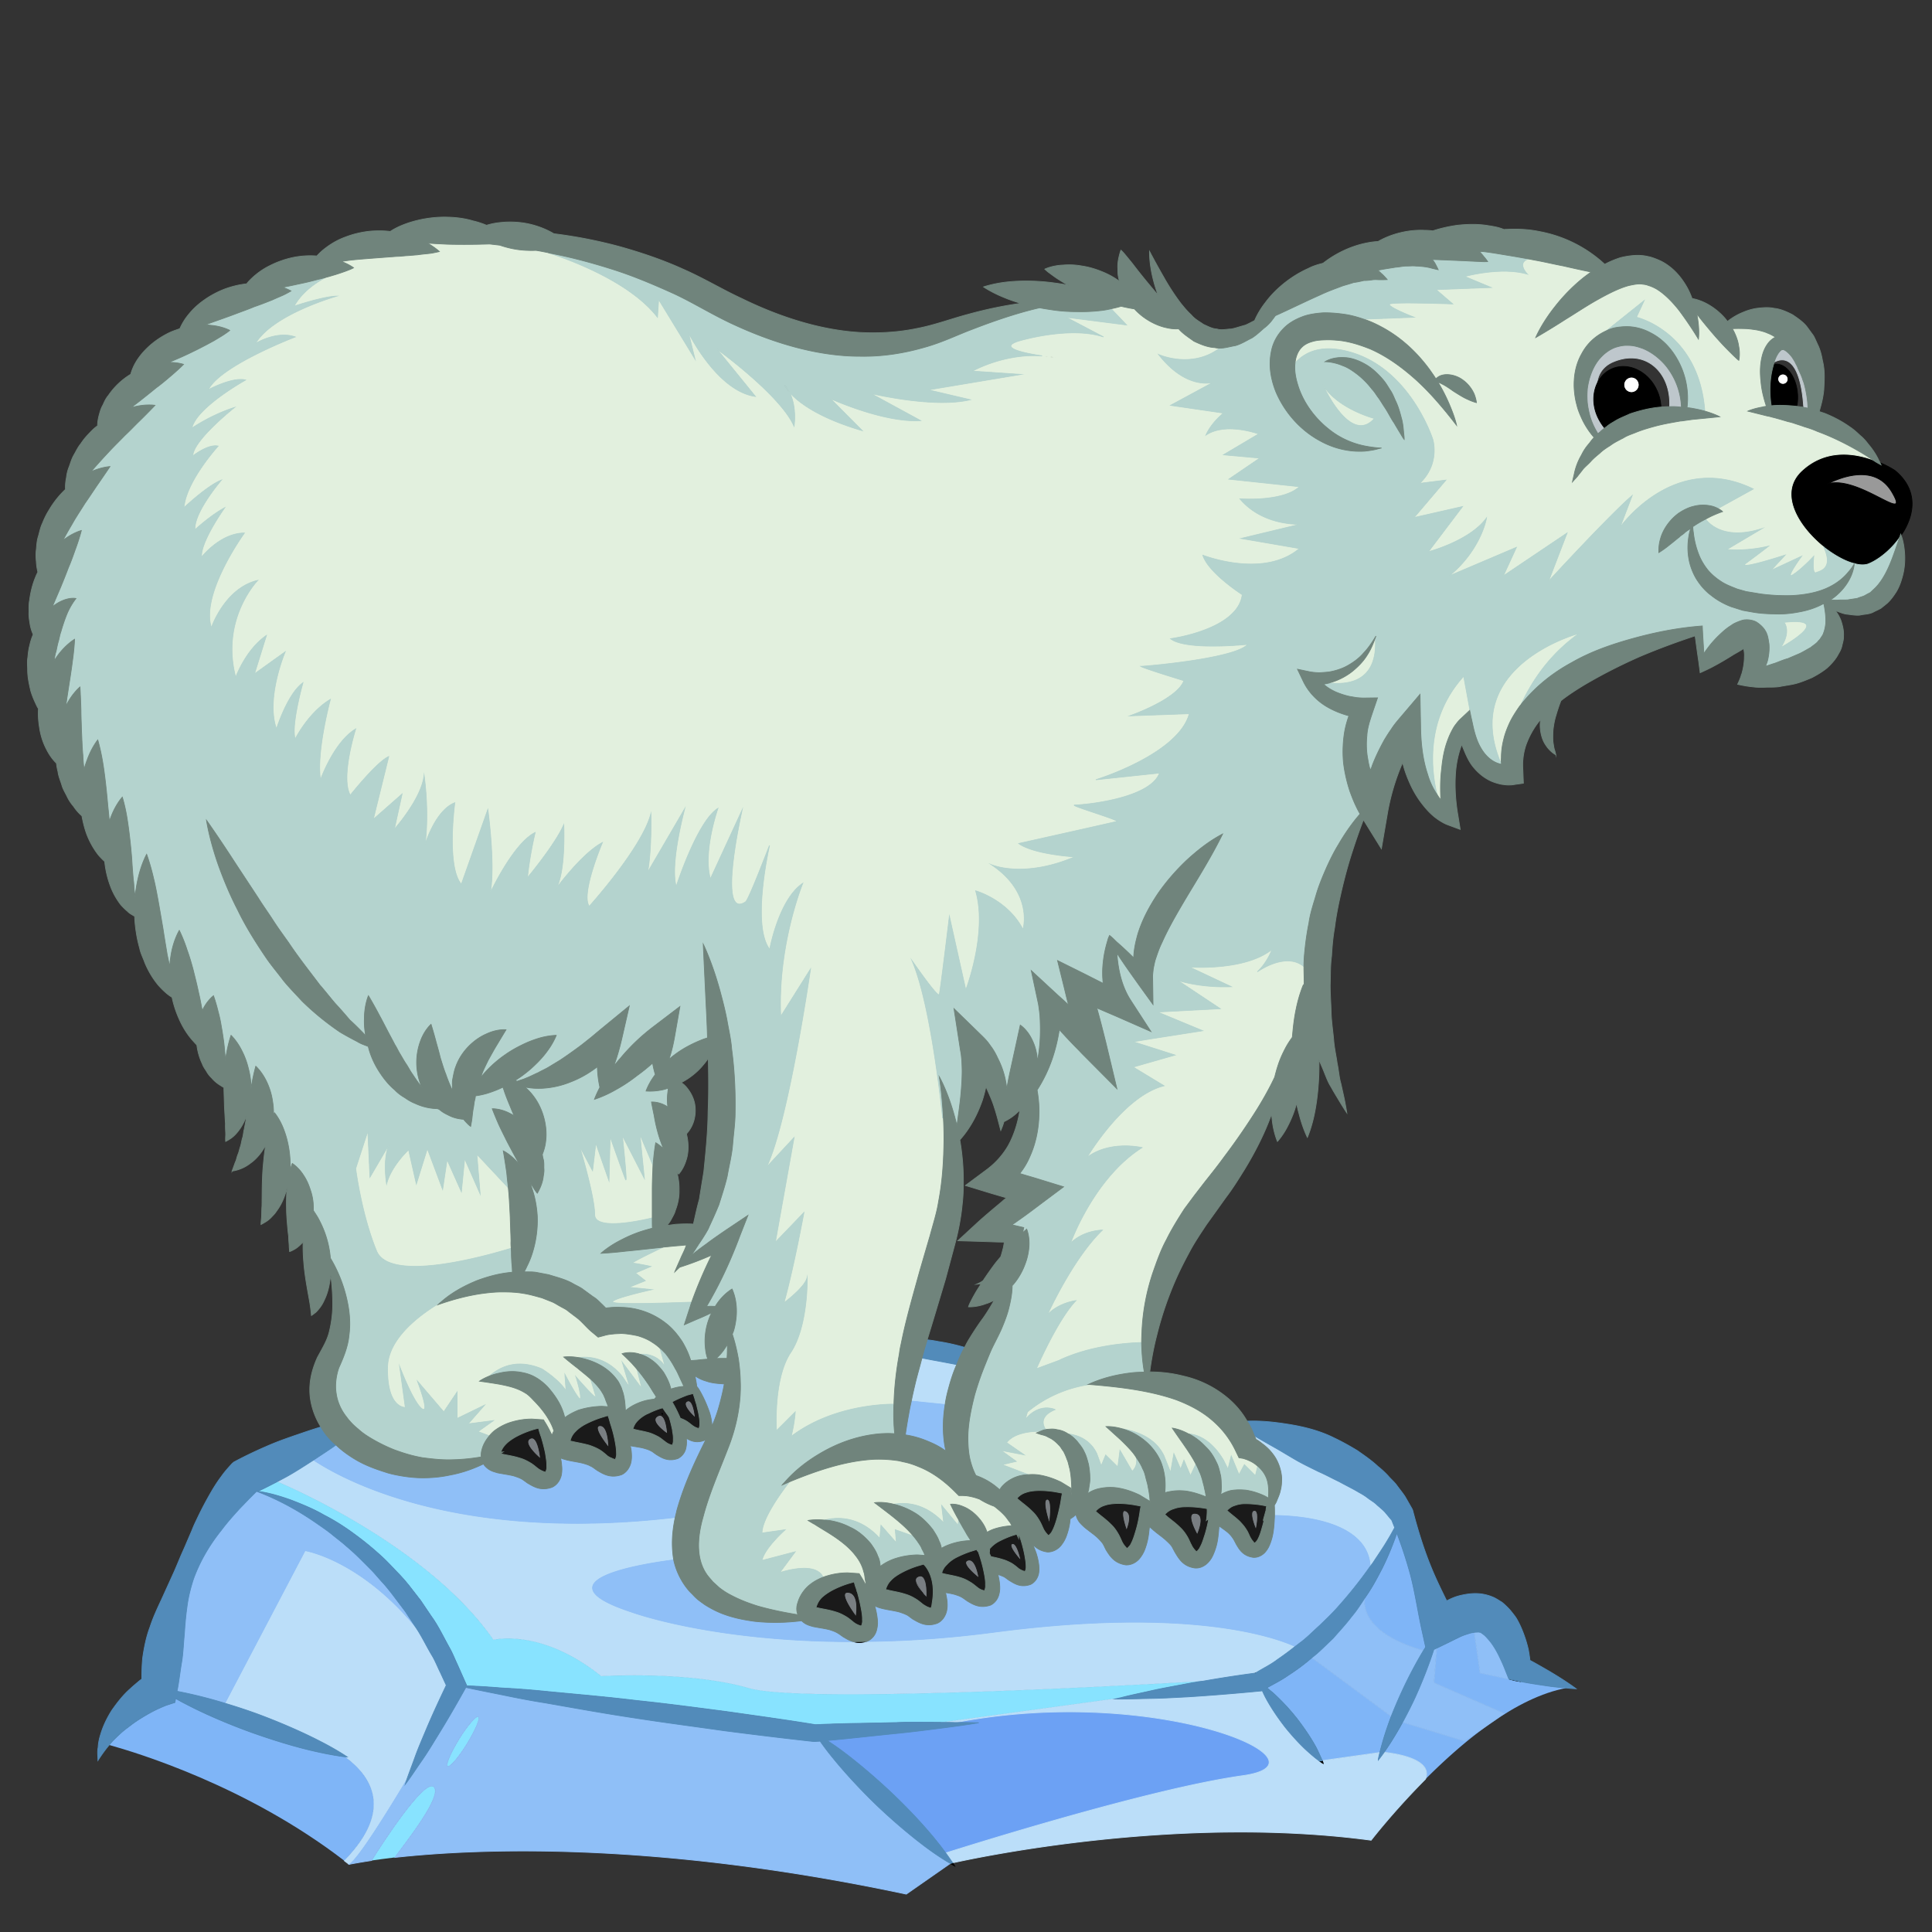 <svg id="Layer_5" xmlns="http://www.w3.org/2000/svg" height="100" width="100" viewBox="0 0 100 100">
    <rect x="0" y="0" width="100" height="100" fill="#333333" stroke="none"/>
    <style>
        .st0{fill:#999;stroke:#999;stroke-width:.04;stroke-miterlimit:10}.st1{fill:#fff}.st2{fill:#bec7cc;stroke:#bec7cc;stroke-width:.04;stroke-miterlimit:10}.st3{fill:#7fb5f7}.st4{fill:#797e82}.st5{fill:#6ca1f4;stroke:#6ca1f4}.st5,.st6{stroke-width:.04;stroke-miterlimit:10}.st6{fill:#1a1a1a;stroke:#1a1a1a}.st7{fill:#88e3ff}.st8{fill:#bbdef9;stroke:#bbdef9;stroke-width:.04;stroke-miterlimit:10}.st9{stroke:#000}.st9,.st10{stroke-width:.04;stroke-miterlimit:10}.st10{fill:#e2f0de;stroke:#e2f0de}.st11{fill:#8fbff7;stroke:#8fbff7}.st11,.st12{stroke-width:.04;stroke-miterlimit:10}.st12{fill:#528bba;stroke:#528bba}.st13{fill:#b4d3ce;stroke:#b4d3ce}.st13,.st14{stroke-width:.04;stroke-miterlimit:10}.st14{fill:#70847c;stroke:#70847c}
    </style>
    <g id="XMLID_1_">
        <path class="st0" d="M97.93 25.48c-.84-1.44-2.53-.84-3.35-.43 1.62-.5 4.38 2.19 3.35.43z"/>
        <path class="st1" d="M92.02 19.62a.265.265 0 1 1 .53.01.265.265 0 0 1-.53-.01z"/>
        <path class="st2" d="M91.87 18.63c.1-.29.3-.55.39-.53.08-.04.34.16.52.42.07.11.14.22.19.34.04.06.07.13.09.19.09.21.2.41.26.63.03.07.05.13.07.2.12.44.18.87.19 1.25a2.07 2.07 0 0 0-.22-.04v-.01c-.19-2.82-1.18-2.53-1.52-2.34 0-.04.02-.07.03-.11z"/>
        <path class="st1" d="M84.05 19.92c0-.22.18-.4.4-.4.21 0 .39.18.39.4s-.18.4-.39.4a.4.4 0 0 1-.4-.4z"/>
        <path class="st2" d="M82.71 22.45c-.17-.27-.31-.56-.41-.89-.06-.22-.11-.45-.14-.71-.02-.22-.02-.48 0-.72.06-.48.22-.97.48-1.36.26-.39.66-.7 1.03-.81.32-.09.44-.09.7-.08.22.01.45.08.67.16.44.18.84.49 1.16.86a3.606 3.606 0 0 1 .83 2.18c-.19-.03-.4-.04-.61-.03.09-1.8-1.28-3.05-2.97-2.3-.52.24-.75.66-.8 1.14-.22.5-.22 1.13.06 1.72.1.21.22.39.35.55-.08.05-.15.11-.22.18-.04.04-.09.07-.13.11z"/>
        <path class="st3" d="M74.22 87.1l.14-1.79.72-.35.24-.12.27-.13c.17-.08.35-.13.5-.18.08-.02.15-.03.22-.04l.3 2.1 1.49.32h.02l.23.06c.12.03.25.05.37.07.41.08.81.14 1.22.2.38.06.75.1 1.14.13-1.3.24-2.64.93-3.9 1.81l-.01-.01.69-.48-3.64-1.59z"/>
        <path class="st3" d="M73.78 92.09c.43-1.07-1.66-1.34-2.14-1.39.11-.16.24-.35.38-.57.18-.29.38-.62.58-.99l3.21.98 1.36-.95.01.01c-1.25.87-2.42 1.93-3.4 2.91zm-.1-6.66c-.5-.13-3.2-.9-3.05-2.7l.19-.28c.27-.41.5-.85.73-1.29a15 15 0 0 0 .75-1.81c.27.7.5 1.41.7 2.14.26.99.4 2.02.63 3.03l.16.73c-.03.06-.07.12-.11.18zm-6.56 3.51c-.42-.53-.89-1.02-1.28-1.36-.1-.08-.19-.16-.27-.22.38-.21.76-.4 1.1-.64.42-.27.83-.57 1.21-.9l.02-.02 4.11 3.04c-.15.4-.28.78-.38 1.11-.09.3-.16.56-.21.76l-2.98.42c-.06-.14-.16-.36-.29-.63-.24-.46-.62-1.03-1.03-1.56z"/>
        <path class="st4" d="M64.92 78.18c.33-.03.09 1.01.09 1.01s-.43-.98-.09-1.01zm-2.95 1.26s-.68-1.17-.09-1.11c.58.06.09 1.11.09 1.11zm-3.66-.22s-.43-1.19-.03-1.01c.4.18.03 1.01.03 1.01zm-3.99-.36s-.43-1.23-.12-1.26c.31-.03.12 1.26.12 1.26zm-1.47 1.93s-.74-.8-.46-.89c.27-.09.46.89.46.89zm-2.18.89s-1.01-.77-.58-.92.58.92.58.92z"/>
        <path class="st5" d="M49.45 89.16c.4-.01.81 0 1.21.01-.71.12-1.41.21-2.11.3-.71.09-1.41.18-2.12.25-1.21.12-2.41.26-3.62.37.2.13.44.29.7.48.76.56 1.72 1.36 2.63 2.22.91.86 1.76 1.78 2.35 2.52.18.22.33.42.46.6 1.15-.36 10.53-3.32 15.37-4 4.98-.69-4.43-4.77-14.87-2.75z"/>
        <path class="st4" d="M47.82 81.67c.05.07.09.17.11.28-.06-.1-.1-.19-.11-.28zm-.04.82l.02.02-.02-.02zm-.03-.05c.01.01.02.03.03.04-.02-.01-.03-.02-.03-.04z"/>
        <path class="st4" d="M47.39 81.84c-.02-.11.02-.2.15-.25.12-.05.21-.01.28.08.01.09.05.18.11.28v.01c.07.32.04.73.04.73l-.17-.17v-.01l-.02-.02v-.01c-.01-.01-.02-.03-.03-.04-.13-.23-.26-.44-.36-.6z"/>
        <path class="st4" d="M47.75 82.44c-.16-.17-.34-.41-.36-.6.1.16.23.37.36.6zm-3.44 1.24s-1.01-1.32-.4-1.26c.62.06.4 1.26.4 1.26zm-8.32-10.29s-.77-.68-.43-.86.43.86.43.86zm-1.96-.09c.46-.28.52.92.52.92s-.98-.65-.52-.92zm-2.98.49c.46-.03.46 1.14.46 1.14s-.92-1.11-.46-1.14zm-3.07 1.72s-.98-.8-.55-1.05c.43-.24.55 1.05.55 1.05z"/>
        <path class="st6" d="M65.35 77.91a5.38 5.38 0 0 0-.91-.08c-.18 0-.36.03-.52.09-.18.05-.29.14-.41.26v.01c.01.01.03.03.05.04.16.15.41.32.63.54.11.12.22.24.31.39.1.14.16.32.2.39.05.1.12.2.17.25 0 .01.01.02.01.02l.05.05c-.05.04.11-.04.19-.22.09-.17.15-.37.2-.55.05-.17.09-.32.12-.47l-.05.05c.03-.13.07-.25.1-.37.01-.05.03-.1.04-.14v-.03c.01-.08.02-.14.03-.19-.05-.01-.12-.02-.21-.04zm-.34 1.28s-.43-.98-.09-1.01c.33-.03.09 1.01.09 1.01zm-2.57-.49s.01-.04.02-.12c.01-.1.03-.28.02-.49-.03-.01-.06-.01-.09-.02-.25-.04-.62-.09-1.03-.08-.2 0-.42.03-.6.1a.98.98 0 0 0-.47.3c.01.01.03.03.06.05.18.17.47.36.72.61.14.13.26.28.36.45.11.17.18.38.23.45.08.2.26.36.26.36-.06.06.12-.04.21-.25 0-.01.01-.01.01-.02.1-.18.16-.41.23-.61.09-.3.15-.57.19-.8h-.01c-.07.04-.11.07-.11.07zm-.47.74s-.68-1.17-.09-1.11c.58.06.09 1.11.09 1.11zm-4.2-1.62c-.2.01-.41.03-.6.1a.95.95 0 0 0-.46.3c.01.02.03.03.05.05.19.17.47.36.73.62.13.12.25.27.35.44.11.17.19.38.23.46.09.2.26.35.26.36.01 0 .06-.04.11-.1a.5.5 0 0 0 .11-.16c.1-.19.17-.42.23-.62.12-.39.18-.73.22-.99 0-.03.01-.06.01-.08.02-.1.03-.18.05-.24-.07-.02-.15-.03-.25-.05-.26-.05-.63-.1-1.04-.09zm.54 1.4s-.43-1.19-.03-1.01c.4.18.03 1.01.03 1.01zm-4.61-2.07c-.2.01-.41.03-.6.1a.95.95 0 0 0-.46.3c.01.02.03.03.05.05.19.17.47.36.73.62.13.12.25.27.35.44.11.17.19.38.23.46.09.2.26.35.26.36.01 0 .07-.04.12-.11h.01c.03-.04.06-.09.09-.15.1-.19.17-.42.23-.62.09-.34.16-.64.2-.88.01-.07.02-.13.03-.19.02-.1.03-.18.05-.24-.07-.02-.15-.03-.25-.05-.26-.05-.63-.1-1.04-.09zm.62 1.71s-.43-1.23-.12-1.26c.31-.03.12 1.26.12 1.26zm-1.48.84c-.02-.04-.03-.08-.04-.11-.03-.09-.05-.16-.06-.21h-.01c-.01.08-.01.16-.01.24a2 2 0 0 0-.1-.21l-.09.03c-.22.06-.52.18-.83.34a1.614 1.614 0 0 0-.48.39c.01.03 0 .05 0 .08 0 .05-.01.09-.01.14v.01c.02.05.05.11.08.17.18.04.4.08.61.15.15.04.3.11.45.19.15.09.29.21.35.26.08.07.18.11.25.14.06.02.1.03.1.03.03-.03.07-.14.06-.28 0-.19-.04-.39-.07-.57-.06-.31-.14-.59-.2-.79zm-.45.2c.27-.09.46.89.46.89s-.74-.8-.46-.89zm-1.46 1.46c-.07-.35-.16-.64-.23-.86a.69.69 0 0 0-.03-.08c0-.02-.01-.04-.01-.06-.04-.05-.08-.1-.11-.16-.05.02-.11.04-.18.06-.04.01-.08.03-.13.04-.21.07-.49.18-.78.33-.16.09-.33.21-.45.35a.91.91 0 0 0-.27.45c.02 0 .05.01.08.02.22.06.55.1.87.2.17.05.33.12.49.22.17.09.32.23.39.28.12.11.29.17.35.18 0 .01.01.01.01.01h.01v.02c.01 0 .09-.15.07-.33.01-.2-.03-.42-.07-.62 0-.02-.01-.04-.01-.05zm-.84-.6c.43-.15.58.92.58.92s-1.01-.77-.58-.92zm-2.28.2c-.06.02-.14.04-.24.07-.25.07-.6.2-.96.4-.18.1-.36.22-.49.36-.14.14-.22.29-.28.48.02.01.05.02.08.02.24.07.58.11.92.22.18.05.36.13.52.23.18.1.34.25.41.3.09.06.19.12.26.15h.01l.13.05c-.02.06.06-.05.07-.21 0-.02.01-.05.01-.07.23-1.32-.37-1.93-.43-1.98l-.01-.02zm.12 1c.07.32.04.73.04.73l-.17-.17v-.01l-.02-.02v-.01c-.02-.01-.03-.02-.03-.04-.16-.17-.34-.41-.36-.6-.02-.11.02-.2.15-.25.12-.05.21-.01.28.08.05.07.09.17.11.28v.01zm-3.56.42h-.01c-.02-.1-.05-.18-.08-.26-.03-.1-.05-.18-.07-.24-.07.02-.15.04-.25.07-.24.07-.6.2-.96.4-.17.1-.35.22-.49.36-.13.14-.21.29-.27.48v.01c.02.01.05.02.08.02.23.06.58.1.92.21.18.05.35.13.52.23.18.1.34.25.41.3.16.14.39.2.4.2l.01-.01h.01c.02-.05.07-.17.05-.31.01-.22-.04-.46-.08-.67-.06-.3-.13-.57-.19-.79zm-.06 1.3s-1.01-1.32-.4-1.26c.62.06.4 1.26.4 1.26zm-8.24-10.91v-.02c-.04-.14-.09-.27-.11-.37-.01-.02-.02-.04-.02-.06-.03-.08-.05-.14-.06-.19-.05.01-.12.03-.2.05-.03.01-.07.02-.11.03-.18.07-.41.16-.65.28-.05.02-.09.05-.13.08.07.11.23.39.42.83v.01c.1.03.21.08.31.14.1.06.2.14.27.2l.02.01c.02.01.03.02.04.03.13.1.3.15.32.15.02-.02.06-.13.05-.26.01-.17-.03-.36-.06-.53-.03-.14-.06-.26-.09-.38zm-.51-.24c.34-.18.43.86.43.86s-.77-.68-.43-.86zm-.77 1.41c-.05-.22-.1-.43-.16-.6 0 0-.03-.04-.07-.1v-.01a.734.734 0 0 1-.1-.13c-.03-.04-.06-.08-.09-.13-.02-.03-.04-.06-.07-.1-.01 0-.02.01-.04.01-.19.05-.45.15-.73.29-.04.01-.07.03-.11.05-.16.09-.31.2-.42.32-.12.12-.19.25-.24.42.01.01.03.01.06.02.21.06.51.1.81.19.15.05.3.12.45.2.07.04.14.09.2.14.01 0 .01 0 .01.01.07.05.12.09.15.11.14.12.33.17.35.17-.03.07.08-.08.06-.28.01-.14-.01-.29-.04-.44 0-.05-.01-.09-.02-.14zm-.49-.77c0 .01-.01.02-.01.03v.02c0-.01-.01-.02-.02-.04-.03-.03-.02-.03.03-.01zm-.27.13c.46-.28.52.92.52.92s-.98-.65-.52-.92zm-2.44.36c-.01-.05-.03-.1-.04-.15-.03-.1-.06-.18-.08-.24-.06.01-.14.04-.24.07-.25.07-.6.2-.96.39-.18.1-.35.22-.49.37-.14.14-.22.28-.27.48.02.01.04.02.07.02.24.06.58.11.93.21.17.06.35.13.52.23.17.1.33.25.4.31.07.05.15.1.22.12.1.05.17.07.18.07-.03.08.1-.09.08-.32 0-.22-.04-.45-.08-.66-.07-.36-.16-.66-.24-.9zm-.54.13c.46-.03.46 1.14.46 1.14s-.92-1.11-.46-1.14zm-3.04.57c-.03-.07-.05-.14-.07-.2-.03-.1-.05-.18-.07-.24-.06.02-.15.04-.25.07-.24.07-.6.2-.96.4-.17.1-.35.22-.48.36-.13.13-.21.26-.26.42.06-.01.1-.02.12-.02-.02.01-.06.05-.13.09.02.01.04.02.07.02.24.06.58.1.92.21.18.05.35.13.52.23.18.1.34.25.41.3.1.08.23.14.31.17.05.02.09.03.09.03.03-.04.09-.16.07-.32.01-.22-.04-.46-.07-.67-.07-.33-.15-.62-.22-.85zm-.58.1c.43-.24.55 1.05.55 1.05s-.98-.8-.55-1.05z"/>
        <path class="st7" d="M23.76 90.01c.44-.71.89-1.23 1.01-1.16.11.07-.16.7-.6 1.42-.44.71-.89 1.23-1.01 1.16-.11-.07.16-.7.6-1.42zm-1.31 2.47c.52.44-1.54 3-2.01 3.66-.47.06-.88.11-1.21.16.45-.72 2.72-4.26 3.22-3.82z"/>
        <path class="st8" d="M65.06 74.53c.1.06.19.13.28.2.19.14.36.3.5.48.3.36.47.84.5 1.29 0 .22-.01.44-.07.65-.04.21-.14.4-.21.59-.03.06-.07.12-.1.18.01.1.01.28.01.52 3.05.06 4.88 1 4.95 2.64.05-.06.1-.13.15-.2.26-.4.54-.8.78-1.21.12-.2.23-.4.34-.6-.05-.13-.1-.25-.15-.38l-.35-.42c-.12-.13-.27-.25-.41-.37-.12-.13-.3-.23-.45-.34-.15-.12-.31-.22-.48-.31-.33-.2-.69-.37-1.03-.56-.36-.17-.7-.36-1.07-.52-.36-.18-.72-.35-1.08-.55-.35-.2-.71-.42-1.07-.63-.39-.22-.78-.44-1.18-.68.04.07.07.13.09.2.02 0 .03.01.05.02zm6.58 16.17c-.15.21-.26.35-.3.4 0-.05.03-.19.08-.39l-2.98.42c.03.08.05.13.05.15-.03-.02-.1-.06-.19-.13h-.01c-.12-.09-.29-.22-.48-.39-.39-.33-.86-.83-1.28-1.35-.42-.54-.79-1.1-1.03-1.56-.07-.13-.12-.25-.17-.35l-.03.02-.1.01c-1.24.12-2.48.22-3.73.3-.62.03-1.24.07-1.87.08-.62.01-1.25.04-1.88.03l.25-.06-9.28 1.27c.25 0 .5 0 .76.01 10.44-2.02 19.85 2.06 14.87 2.75-4.84.68-14.22 3.64-15.37 4 .16.22.28.4.36.51 1.23-.27 11.65-2.51 21.66-1.17 0 0 1.13-1.47 2.81-3.16.43-1.07-1.66-1.34-2.14-1.39zM49.11 71.82c.11-.41.24-.81.41-1.19-.36-.07-.73-.14-1.11-.21-.23-.04-.47-.09-.69-.13-.11.43-.23.84-.33 1.24-.08.34-.16.67-.22.99l1.75.18c.04-.3.11-.59.19-.88zm13.14 15.2c.91-.16 1.81-.3 2.73-.42.38-.24.79-.43 1.14-.7.32-.22.62-.44.92-.68-.98-.45-5.38-2.08-15.57-.74-2.42.32-4.63.46-6.62.48-.01.01-.01.01-.02 0-.26.08-.47.07-.65.01h-.01c-7.28.01-11.45-1.52-11.45-1.52-5.09-1.66.74-2.53 2.15-2.71a5.46 5.46 0 0 1-.05-.4c-.06-.63.01-1.23.13-1.8-11.29 1.32-17.23-1.98-18.72-2.97-.47.3-.94.61-1.43.88l-.45.24c.58.24 7.85 3.37 11.19 8.19 0 0 2.45-.63 5.58 1.88 0 0 4.51-.29 7.64.62 2.62.77 18.31-.06 23.45-.36.01.01.03.01.04 0zM22.4 85.75c-.32-.52-.57-1.08-.92-1.58-2.9-3.47-5.69-3.91-5.69-3.91l-4.15 7.9c.53.16 1.09.34 1.64.54 1.22.45 2.4.97 3.27 1.42.87.44 1.42.82 1.42.82s-.04 0-.12-.01c1.37 1 2.53 2.74-.01 5.35l-.02.03.25.19c.01 0 .01-.01.02-.01.46-.28 1.95-2.68 2.96-4.36.13-.38.28-.76.42-1.15.16-.45.35-.89.54-1.34.34-.82.71-1.61 1.09-2.41l-.3-.65c-.14-.28-.25-.56-.4-.83z"/>
        <path class="st7" d="M38.76 87.38c2.62.77 18.31-.06 23.45-.36-.27.04-.55.09-.82.14-.61.12-1.22.22-1.83.36-.52.12-1.05.22-1.57.36h-.02l-9.28 1.27h-.16c-.71-.01-1.42-.02-2.13.01-1.39.04-2.79.04-4.17.11h-.02c-1.53-.25-3.07-.46-4.61-.68-1.54-.2-3.09-.41-4.64-.57-1.55-.19-3.1-.32-4.66-.47-.77-.08-1.55-.14-2.33-.18-.6-.05-1.21-.09-1.81-.11v-.01l-.09-.2-.39-.88c-.14-.29-.25-.59-.41-.87-.31-.55-.58-1.14-.96-1.66l-.54-.8-.59-.76c-.2-.25-.41-.49-.64-.72-.22-.23-.44-.47-.67-.69-.47-.44-.96-.85-1.48-1.23-.51-.38-1.05-.73-1.62-1.02-.55-.32-1.14-.56-1.74-.79-.54-.19-1.1-.36-1.68-.44.34-.16.67-.33 1-.5.58.24 7.85 3.37 11.19 8.19 0 0 2.45-.63 5.58 1.88 0 0 4.51-.29 7.64.62z"/>
        <path class="st9" d="M98.09 24.36s-.3-.21-.78-.41c.03.07.05.11.05.11s-.12-.06-.3-.17c-.04-.03-.09-.06-.15-.1 0-.01-.02-.01-.02-.01-.99-.35-2.43-.53-3.63.58-1.25 1.16-.18 2.9 1.14 3.96.53.41 1.09.73 1.57.85.28.08.54.09.73.02.51-.2 1.15-.7 1.61-1.34.05-.13.07-.2.07-.2s.01.02.02.06c.69-1.01.93-2.32-.31-3.35zm-3.51.69c.82-.41 2.51-1.01 3.35.43 1.03 1.76-1.73-.93-3.35-.43zM93 21.03c.05-.23.06-.48.03-.75-.1-.86-.62-1.49-1.16-1.43-.02 0-.05.01-.07.02-.07.23-.12.47-.15.72a5.17 5.17 0 0 0 .03 1.41h.02c.37-.04.82-.02 1.29.03H93zm-.71-1.14a.27.27 0 0 1-.27-.27.265.265 0 1 1 .27.27zm-8.9-.78c-.34.16-.59.44-.74.78-.22.5-.22 1.13.06 1.72.1.21.22.39.35.55a.24.24 0 0 1 .08-.06c.13-.12.27-.2.41-.28.26-.17.55-.27.82-.4.54-.18 1.08-.31 1.6-.35-.01-.29-.08-.6-.22-.89-.46-.99-1.52-1.47-2.36-1.07zm1.06 1.21a.4.4 0 0 1-.4-.4c0-.22.18-.4.4-.4a.4.4 0 0 1 .39.4.4.4 0 0 1-.39.4zm-6.1 66.65c.12.03.25.05.37.07l-.6-.13.23.06zM68.3 91.15c.09.07.16.11.19.13 0-.02-.02-.07-.05-.15l-.14.02zm-3.38-4.52l.17-.05c-.04.01-.07.01-.11.02l-.06.03zm-13.98-4.28v-.01h-.01s.01 0 .01.01zm-1.75 14.1c.11.07.19.11.22.13-.01-.02-.05-.08-.1-.16l-.12.03zm-4.36-11.49c-.22.01-.44.01-.65.01.18.06.39.07.65-.01zM34.27 73.18c.01.02.02.03.02.04v-.02c0-.01.01-.02.01-.03-.05-.02-.06-.02-.03.01zm-20.94 3.96l-.05.03c-.03 0-.05-.01-.08-.01.02.01.04.01.06.03l-.17.12c.04-.02.09-.04.13-.06.03-.02.06-.03.09-.05.02 0 .03-.01.04-.01-.02-.01-.04-.01-.06-.01l.04-.04z"/>
        <path class="st10" d="M92.34 32.21s.4.45-.17 1.31c0 0 2.91-1.6.17-1.31zm-14.63 7.35h.01c-.02-.11-.02-.22-.01-.33 0-.32.04-.64.12-.95.07-.31.19-.61.32-.89.14-.29.31-.55.49-.81.03-.04.06-.08.1-.12v-.01c.57-1.23 1.48-2.59 3-3.67 0 0-6.25 1.66-4.03 6.78zm-3.33 1.56c.01.02.02.03.03.05.05.08.11.16.17.24-.03-.53-.03-1.07.04-1.62.04-.43.11-.87.25-1.3.07-.21.15-.42.26-.63.05-.1.11-.21.18-.31.08-.1.13-.18.26-.31l.5-.47.07.34h.01L75.76 35c-2.03 2.24-1.67 4.94-1.38 6.12zm-3.63-7.19c-.2.32-.48.6-.78.84-.31.24-.66.42-1.04.54-.04.01-.08.02-.12.04.9.1 2.51-.01 2.38-2.29l-.02-.01c-.11.31-.24.61-.42.88zm.39-12.27s-1.92-.5-2.67-1.75c.13.29 1.47 3.11 2.67 1.75z"/>
        <path class="st10" d="M96.89 23.78c-.15-.11-.34-.23-.56-.36-.61-.36-1.41-.78-2.26-1.09-.2-.09-.4-.16-.6-.22-.01-.01-.02-.01-.03-.01h-.01c-.21-.08-.42-.14-.62-.21-.09-.03-.18-.05-.27-.07-.26-.08-.51-.15-.73-.21-.06-.01-.11-.03-.16-.04-.06-.02-.12-.03-.18-.04l-1-.25s.28-.13.75-.21c.06-.02.13-.03.21-.04-.05-.14-.09-.28-.13-.43-.08-.3-.14-.61-.16-.95-.01-.02-.01-.05-.01-.07-.03-.37-.02-.75.08-1.15.05-.2.13-.41.27-.61.09-.13.23-.28.42-.37-.12-.07-.25-.15-.39-.2-.17-.08-.37-.13-.56-.17-.19-.03-.39-.06-.58-.07-.26-.01-.5-.01-.71 0a2.438 2.438 0 0 1 .33.89c.09.44.01.75.01.75s-.07-.05-.16-.14c-.1-.09-.22-.21-.36-.35-.29-.29-.62-.65-.94-1.03-.26-.31-.52-.62-.72-.9.17.8.09 1.32.09 1.32s-.39-.67-1.01-1.5c-.32-.4-.72-.83-1.17-1.1-.11-.06-.24-.12-.33-.15-.09-.02-.15-.07-.37-.09-.22-.04-.45.01-.73.07-.55.15-1.15.47-1.7.78-.56.32-1.08.67-1.54.95-.9.58-1.57.96-1.57.96s.29-.71.99-1.59c.35-.45.8-.94 1.35-1.4.17-.14.34-.27.53-.4l-.14-.03c-.39-.08-.84-.18-1.32-.29-.48-.09-.97-.21-1.48-.3l-.31-.06c-.63.21-.05.79-.05.79-1.37-.4-3.25.12-3.25.12l1.37.57-2.85.11.86.74s-3.03-.11-3.25 0c-.23.12 1.25.69 1.25.69l-2.61.1c.32.1.62.24.9.39 1.14.6 1.96 1.46 2.53 2.24.11.16.22.31.31.46.06-.06.16-.14.29-.18.31-.1.74-.01 1.05.2.32.21.53.51.64.76.1.25.12.45.12.45s-.2-.05-.43-.16c-.24-.1-.5-.27-.74-.42-.23-.16-.44-.31-.64-.4-.06-.04-.13-.06-.18-.08.33.54.54 1.03.69 1.4.21.52.27.83.27.83s-.19-.25-.53-.67c-.35-.42-.84-1.01-1.5-1.62-.66-.6-1.48-1.24-2.44-1.66-.48-.19-.99-.36-1.52-.43-.26-.03-.57-.05-.79-.04-.35.01-.5.03-.73.1-.43.13-.67.39-.79.79-.03.1-.05.21-.06.32.49-.56 1.36-1.02 2.91-.56 3.08.91 4.22 4.5 4.22 4.5s.4 1.26-.68 2.28l1.36-.17-1.65 1.94 2.51-.57-1.77 2.34s2.15-.56 3.01-1.75c-.03.19-.37 1.72-1.93 3l3.48-1.48-.68 1.48 3.3-2.22-.96 2.5c.18-.2 3.17-3.44 4.33-4.44l-.63 1.65s2.79-3.99 6.9-1.99l-1.83 1.01c.16.08.24.16.24.16s-.3.1-.63.26c-.08.04-.16.08-.25.13.25.33 1.07 1.08 2.92.49l-1.82 1.08s.91.12 2.16-.17c0 0-.51.4-1.14.86-.62.45 2-.4 2-.4l-.74.8 1.59-.74s-.91 1.25-.45.96c.45-.28 1.08-.96 1.08-.96s-.11.96.12.85c.16-.08.93-.17.4-1.32-1.32-1.06-2.39-2.8-1.14-3.96 1.2-1.11 2.64-.93 3.63-.58zm-9.29-2.07l-.43.06c-.06.01-.12.02-.18.02-.4.07-.82.14-1.25.25-.34.09-.69.19-1.02.32-.23.1-.49.17-.7.31l-.12.06c-.19.1-.37.19-.53.31l-.09.06c-.05.03-.1.06-.14.09-.12.08-.24.17-.34.27-.17.14-.34.28-.47.43-.14.15-.29.27-.4.4-.1.14-.2.25-.27.35l-.27.3s.03-.14.09-.39c.05-.25.15-.61.38-1 .1-.21.23-.41.41-.61.07-.1.15-.2.24-.3-.23-.26-.44-.57-.61-.92-.11-.24-.22-.49-.28-.75-.08-.28-.12-.56-.14-.85-.03-.59.06-1.23.39-1.81.27-.51.7-.93 1.28-1.19l1.95-1.56-.4.86s3.23.74 3.54 4.86c.49.14.77.29.77.29s-.57.06-1.41.14zM67.49 50.03c-.87-.73-2.18.11-2.41.27.54-.51.76-1.16.76-1.16-1.43 1.14-4.28.91-4.28.91l2.17 1.02c-1.54.06-2.63-.28-2.78-.33l2.21 1.47-3.25.17 2.34.97-2.62.41-.98.16 2.17.69-2.17.62 1.6.97c-2.11.52-3.99 3.71-3.99 3.71 1.2-.91 2.85-.51 2.85-.51-2.51 1.59-3.7 4.95-3.7 4.95.68-.68 1.65-.68 1.65-.68-1.54 1.48-2.85 4.39-2.85 4.39.57-.63 1.48-.74 1.48-.74-.97 1.02-2.05 3.53-2.05 3.53l1.16-.43h.01c.01 0 .02-.01.03-.02 1.6-.75 3.44-.89 4.25-.91 0-.2.01-.41.02-.64.04-.91.22-1.97.59-3.05.19-.54.39-1.11.68-1.64.26-.53.6-1.08.93-1.59l.52-.7.54-.7c.35-.44.7-.88 1.01-1.31.65-.86 1.21-1.69 1.67-2.42.41-.66.72-1.24.93-1.69.05-.2.1-.39.16-.57.1-.32.23-.61.36-.86.14-.28.29-.49.39-.63.01-.07.01-.13.02-.2.04-.46.1-.9.18-1.27.15-.74.37-1.24.37-1.24s.02.03.04.09v-.05c.01-.32-.01-.65-.01-.98v-.01zm-2.95 25.52l-.18-.06-.23-.04-.15-.31c-.3-.65-.73-1.2-1.25-1.64-.52-.45-1.15-.78-1.83-1.04-1.36-.48-2.9-.67-4.51-.8-.92.14-2.09.5-3.21 1.42-.06.19-.09.32-.1.38.74-.89 1.53-.5 1.53-.5-.84.35-.62.84-.48 1.04.03-.02.06-.02.1-.02.14-.01.31-.03.48.02.17.02.36.08.53.19.02.01.03.02.05.03.5.06 1.14.3 1.48 1.02l.23.63.23-.56.63.62.11-.86.63 1.08s.3-.21.22-.7c-.05-.09-.12-.18-.18-.26-.21-.25-.44-.48-.65-.68-.44-.4-.74-.67-.74-.67s.35-.03.85.12h.01c.54.09 1.67.38 2.14 1.4l.34.85.17-.97.35.8.17-.46.34.8.28-.6c-.21-.41-.48-.79-.7-1.11-.3-.42-.52-.75-.52-.75s.37.04.84.3h.01c.36.02 1.13.23 1.8 1.36l.23.46.17-.68.4.97.28-.52.57.57.12-.49c-.11-.1-.22-.18-.36-.25-.06-.03-.13-.06-.2-.09zm-9.31-.01c-.05-.15-.11-.28-.18-.42-.09-.1-.15-.25-.25-.33-.09-.1-.19-.19-.29-.26-.1-.08-.2-.11-.3-.17-.09-.05-.2-.08-.29-.1-.17-.05-.27-.09-.27-.09l.21-.09c-.49 0-1.36.07-1.76.59l.91.63-1.2-.23.79.57-.73.17 1.36.52c.19-.02.36-.01.52.01.52.08.9.25 1.16.37l.51.31.01.12s.01.09.01.26c.02-.13.03-.27.03-.41a5.43 5.43 0 0 0-.1-.98c-.05-.16-.07-.33-.14-.47zM51.51 78c-.02-.01-.04-.03-.06-.04-.01-.01-.02-.01-.03-.01a3.9 3.9 0 0 1-.74-.37h-.02a2.898 2.898 0 0 0-.65-.16c-.06 0-.15-.01-.19-.01h-.19l-.21-.21c-.56-.56-1.19-1.02-1.88-1.29a3.8 3.8 0 0 0-.81-.25c-.06-.02-.13-.03-.2-.05-.39-.06-.8-.09-1.22-.08-1.46.06-2.95.55-4.45 1.17-.36.46-1.42 1.89-1.42 2.65l1.2-.17s-1.08.96-1.2 1.59l1.72-.45-.8 1.08s1.85-.64 2.24.24c.03-.01.05-.02.08-.03.5-.17.91-.2 1.2-.2l.59.04.06.1s.12.18.29.51c0-.08 0-.15-.02-.23-.04-.16-.03-.32-.09-.47-.07-.3-.22-.59-.43-.85-.4-.53-1.05-.96-1.56-1.27-.23-.14-.43-.26-.58-.36h-.01c-.19-.11-.3-.18-.3-.18s.33-.07.83-.02h.02c.66-.17 1.81-.21 2.86.95l.06-.68.8.91-.06-.68.94.33c-.36-.44-.83-.82-1.21-1.12-.48-.37-.8-.61-.8-.61s.41-.07.99.08c.61-.11 1.62-.07 2.59.97l-.11-.91.85 1.03.03-.29c-.05-.09-.1-.17-.14-.25-.16-.29-.28-.55-.28-.55s.29-.04.65.12c.37.14.78.48 1.05.92.08.13.14.27.19.41.12-.07.23-.12.34-.16.38-.13.71-.16.94-.18-.04-.1-.1-.19-.17-.27-.19-.29-.44-.5-.69-.7zM34.93 65.83c.02-.06.13-.31.3-.69.08-.2.21-.42.3-.7-.15.01-.3.03-.46.04-.25.02-.5.05-.75.07 0 .01-.01.01-.02.01-.3.15-1.45.69-1.58.82.17 0 .97.17.97.17l-.8.34.51.4-.85.34 1.19.12s-2.56.57-1.93.68c.47.09 2.88.01 3.99-.03.3-.84.65-1.65 1.04-2.44-.54.24-1.09.45-1.66.63-.14.13-.22.21-.25.24zm-2.55-4.78c-.12-.29-.8-2.22-.8-2.22l-.06 2.28-.68-1.94-.17 1.42-.68-1.28c.09.29.79 2.65.79 3.56 0 .82 2.28.34 2.98.17v-1.45c0-.27.01-.55.02-.82.01-.15.01-.3.02-.45l-.68-1.61.23 2.28-1.14-2.22s.28 2.56.17 2.28zm1.4 8.44c-.23-.16-.5-.27-.77-.35-.28-.06-.57-.11-.86-.12-.15.01-.3.01-.45.03-.14.01-.31.04-.4.07l-.34.09-.36-.3c-.27-.23-.48-.51-.76-.72l-.41-.31c-.13-.12-.29-.18-.44-.27-.15-.08-.29-.18-.45-.24l-.48-.19c-.33-.09-.66-.19-1.01-.24-.35-.06-.71-.07-1.07-.07-.36 0-.73.04-1.09.09-.74.11-1.48.31-2.22.57.04-.04.08-.07.12-.11-1.03.61-2.69 1.83-2.73 3.32-.05 2.17.92 2.11.92 2.11l-.29-2.11s.69 1.82 1.14 2.17c.44.32-.17-1.27-.22-1.42l1.36 1.59.69-1.03v1.37l1.42-.69-.85.97 1.31-.17-.8.57.59.22c.07-.09.15-.17.23-.24.27-.21.53-.34.78-.43.5-.17.91-.2 1.2-.2l.59.04.06.1s.17.25.38.71c.02-.08.06-.16.1-.24-.07-.24-.2-.49-.36-.74-.18-.28-.43-.58-.69-.84a2.29 2.29 0 0 0-.38-.35 2.78 2.78 0 0 0-.42-.22c-.31-.13-.65-.2-.95-.26-.59-.1-1.05-.16-1.05-.16s.17-.13.5-.26c.39-.32 1.27-.99 2.72-.38 0 0 .86.52 1.26 1.14l-.06-.85s.74 1.42.8 1.25c.06-.16-.19-1.02-.23-1.13 0 0 1.08 1.25 1.03 1.02-.04-.14-.17-.57-.27-.9-.22-.2-.47-.39-.67-.56-.42-.32-.72-.58-.72-.58s.31-.05.76.03h.01c.48-.06 1.44-.04 2.26.98l.39.57-.39-1.31 1.02 1.37-.26-1.01c-.09-.11-.18-.21-.27-.31-.27-.28-.5-.49-.5-.49s.31-.12.76-.02c.05.01.1.02.16.05 0 0 .01-.01.02 0 .37-.03.91.06 1.29.64l-.27-.96a2.55 2.55 0 0 0-.38-.29zm-7.32-4.88c-.01-.12-.02-.25-.01-.37-.01-.4-.03-.82-.04-1.23-.02-.42-.04-.83-.07-1.22l-.03-.31-1.63-1.74.17 2.05-.8-1.82-.17 1.71-.74-1.66-.23 1.54-.79-2.11-.57 1.83-.4-1.77s-.91.85-1.14 1.77c0 0-.23-1.37.17-2.11l-1.03 1.76-.11-2.39-.63 1.94s.29 2.34 1.08 4.27c.68 1.64 5.49.31 6.97-.14z"/>
        <path class="st10" d="M39.84 49.14s.46-2.57 1.71-3.42c0 0-1.31 3.19-1.14 6.89l1.54-2.45s-1.14 7.92-2.28 10.26l1.43-1.54-.97 5.42 1.48-1.54s-.51 2.79-1.03 4.67c0 0 1.09-.8 1.2-1.31 0 0 .06 2.51-.85 3.88-.92 1.37-.74 4.05-.74 4.05l.97-.97s-.03.56-.21 1.27c2.03-1.54 4.6-1.67 5.32-1.67.02-.8.11-1.68.28-2.6.02-.17.05-.34.09-.51l.06-.29c.24-1.14.58-2.31.9-3.47.18-.62.36-1.24.54-1.85.17-.64.35-1.18.44-1.76.22-1.15.27-2.26.28-3.22 0-.4-.01-.78-.03-1.12h-.04s-.57-5.79-1.58-8.13c.15.21 1.36 1.96 1.41 1.74.06-.23.52-4.04.52-4.04l.85 3.81s1.14-2.96.51-5.13c0 0 1.66.46 2.45 2 0 0 .57-1.87-1.63-3.35.22.09 1.82.65 4.31-.41 0 0-2.11-.12-2.9-.69 0 0 4.84-1.08 5.07-1.14.23-.05-2.51-.85-2.17-.85.35 0 3.88-.29 4.39-1.66l-3.3.35s4.27-1.31 4.84-3.42l-3.08.11s2.45-.85 2.8-1.82c0 0-2.04-.62-2.23-.74.23 0 4.91-.4 5.53-1.14 0 0-3.19.34-3.99-.29 0 0 3.48-.46 3.71-2.28 0 0-1.76-1.13-2.04-2.04.23.08 3.19 1.18 5-.35l-3.02-.52 3.08-.74s-1.94.12-3.14-1.31c0 0 2.23.17 3.08-.63l-3.65-.39 1.6-1.09-1.88-.17 1.82-1.08s-1.71-.63-2.73.06c0 0 .22-.57.91-1.14l-2.74-.4 2.2-1.19c-.2.05-1.46.3-2.82-1.44 0 0 1.7.77 3.16-.33-.08 0-.17-.01-.26-.03-.38-.02-.73-.17-1.07-.33-.28-.2-.59-.4-.79-.64H61c-.16.01-.36 0-.58-.05-.53-.1-1.2-.43-1.7-.98-.11-.02-.24-.04-.38-.07-.1-.02-.2-.04-.31-.07-.09.03-.27.08-.52.13l.8.84-3.13-.4 1.94 1.02c-1.71-.57-4.28.17-4.45.23-.98.33.32.61 1.27.75-1.98-.14-3.61.79-3.61.79l2.51.17-4.79.8 2.17.51c-1.81.43-4.74-.24-5.14-.32l2.57 1.4c-1.93.12-4.67-1.14-4.67-1.14l1.65 1.66c-2.32-.68-3.34-1.5-3.77-1.99.4.78.24 1.76.24 1.76-.69-1.6-3.99-3.99-3.99-3.99l1.99 2.45c-1.99-.28-3.47-3.31-3.47-3.31l.34 1.37-1.88-3.08-.06.92c-1.41-1.82-4.46-2.95-5.63-3.33-.02-.01-.04-.02-.06-.02-.2-.04-.4-.08-.59-.11h-.03c-.28.01-.59 0-.89-.04s-.59-.11-.87-.2l-.09-.03-.52-.06h-.04c-.62.02-1.4.03-2.17.01-.34-.02-.69-.03-1.02-.06.4.23.62.44.62.44s-.13.03-.33.07c-.2.04-.48.05-.81.1-.16.01-.33.03-.51.04-.18.01-.37.04-.56.04l-1.19.09c-.39.03-.79.06-1.16.1-.18.02-.35.05-.52.07.4.15.64.33.64.33s-.1.06-.27.12c-.17.07-.41.15-.69.24-.15.04-.32.1-.5.14 0 .01-.01.01-.01.01-.48.26-1.19.73-1.61 1.48 0 0 1.51-.51 2.2-.52-.3.09-3.32.99-4.2 2.45 0 0 1.09-.68 2.06-.34 0 0-3.86 1.47-4.5 2.73.13-.06 1.29-.67 1.93-.5 0 0-2.54 1.41-2.78 2.49.11-.07 1.04-.7 2.21-1.07 0 0-2.16 1.71-2.16 2.51 0 0 .79-.63 1.31-.51 0 0-1.66 1.82-1.77 3.19 0 0 1.2-1.14 1.94-1.43 0 0-1.43 1.66-1.37 2.57 0 0 .8-.74 1.54-1.14 0 0-1.26 1.76-1.2 2.56 0 0 .97-1.25 2.22-1.25 0 0-2.28 3.13-1.71 4.9 0 0 .69-2.05 2.4-2.45 0 0-1.94 1.99-1.14 5.02 0 0 .51-1.43 1.59-2.17l-.62 1.99 1.59-1.14s-1.02 2.4-.45 3.99c0 0 .57-1.82 1.37-2.39 0 0-.63 2.22-.4 2.91 0 0 .68-1.37 1.82-2.05 0 0-.74 2.73-.51 4.16 0 0 .68-1.94 1.82-2.63 0 0-.8 2.51-.28 3.43 0 0 1.36-1.72 1.99-2l-.8 3.25 1.49-1.31-.4 1.82s1.42-1.59 1.54-2.79c0 0 .28 1.82.05 3.59 0 0 .52-1.77 1.54-2.17 0 0-.45 3.31.34 4.22l1.37-3.87s.39 2.81.13 4.3c.14-.28 1.25-2.58 2.32-3.11 0 0-.28 1.14-.4 2.34 0 0 1.43-1.71 1.88-2.74 0 0 .12 2.53-.43 3.35.15-.21 1.42-1.9 2.43-2.43 0 0-1.14 2.68-.68 3.3 0 0 2.73-3.02 3.19-4.79 0 0 .05 1.83-.17 3.03l1.92-3.29c-.07.27-.76 2.89-.44 4.03 0 0 1.08-3.37 2.16-4.05 0 0-.79 2.22-.39 3.65l1.64-3.56c-.09.42-1.27 5.72.18 4.75.16-.1 1.1-2.58 1.24-2.92-.09.41-.91 4.19.01 5.38zm14.8-30.63c-.13-.01-.31-.03-.53-.07.17 0 .35.03.53.07z"/>
        <path class="st3" d="M12.94 89.64c1.22.44 2.46.81 3.42 1.02.7.16 1.25.24 1.48.27h.01c1.37 1 2.53 2.74-.01 5.35l-.02.03c-5.03-3.87-10.73-5.59-12.17-5.99l.18-.21c.14-.14.28-.28.43-.41.14-.13.3-.25.45-.36.3-.24.63-.44.96-.63.16-.09.33-.18.5-.26l.25-.11c.08-.03.18-.08.23-.09l.4-.13.04-.21c.17.1.37.21.59.32.86.45 2.05.97 3.26 1.41z"/>
        <path class="st11" d="M78.1 86.91l-.18-.45c-.07-.18-.16-.4-.26-.6-.09-.2-.19-.39-.3-.57s-.23-.34-.35-.47c-.06-.07-.12-.13-.17-.18-.04-.02-.04-.04-.18-.13l-.03-.02h-.02c-.02 0-.03-.01-.05-.01s-.06-.01-.1 0c-.04 0-.09 0-.15.01l.3 2.1 1.49.32zm-3.74-1.6l-.15.07v.01c-.22.69-.56 1.58-.95 2.44-.21.46-.44.9-.66 1.31l3.21.98 1.36-.95.69-.48-3.64-1.59.14-1.79zm-3.73-2.58c-.21.32-.42.65-.67.94-.3.4-.64.76-.97 1.14-.36.33-.7.7-1.09.99l4.11 3.04c.17-.43.36-.88.57-1.33.35-.76.75-1.5 1.1-2.08-.5-.13-3.2-.9-3.05-2.7zm-21.67-7.62c-.03-.14-.06-.28-.08-.43-.09-.65-.07-1.32.04-1.98l-1.75-.18c-.04.18-.08.36-.11.53-.08.44-.15.85-.2 1.22.41.06.82.18 1.21.35.32.13.62.29.89.49zm20.34 8.01c.58-.65 1.12-1.33 1.62-2.04-.07-1.64-1.9-2.58-4.95-2.64-.01.21-.02.48-.06.78-.03.22-.08.45-.18.7-.05.13-.12.27-.24.41-.11.13-.33.29-.61.28-.54-.07-.73-.41-.89-.68-.09-.17-.12-.24-.18-.32-.05-.08-.12-.16-.2-.24-.14-.13-.31-.24-.51-.39-.02.17-.03.37-.06.59-.03.25-.09.52-.21.81-.06.15-.13.3-.27.46-.13.15-.38.34-.7.32-.61-.08-.83-.47-1.02-.78-.11-.19-.14-.27-.2-.36-.07-.09-.15-.17-.25-.26-.18-.18-.42-.33-.7-.57-.05-.05-.12-.1-.19-.18-.02.12-.03.26-.05.4-.03.24-.09.51-.2.8-.06.15-.14.3-.27.46s-.39.34-.7.33c-.62-.09-.84-.48-1.03-.78-.1-.2-.13-.28-.2-.37-.07-.09-.15-.17-.24-.26-.19-.18-.43-.33-.7-.56-.13-.13-.33-.27-.42-.64-.1.1-.2.17-.29.22-.01 0-.01.01-.01.02 0 .03-.01.07-.01.11-.03.24-.09.51-.2.8-.06.15-.14.3-.27.46-.13.16-.39.34-.7.33-.37-.05-.6-.22-.76-.41.05.12.1.26.16.41.07.2.13.43.16.7.01.13.02.28-.02.45s-.16.41-.41.53c-.51.18-.82-.04-1.09-.2-.15-.1-.21-.16-.29-.2-.09-.04-.19-.08-.29-.11h-.02c.04.15.07.31.09.5.01.15.02.31-.03.5a.84.84 0 0 1-.44.58c-.56.19-.91-.04-1.2-.21-.17-.12-.23-.17-.33-.22-.09-.05-.2-.08-.31-.12a5.27 5.27 0 0 0-.49-.1c.03.14.06.29.08.45.01.15.02.33-.03.53s-.19.48-.48.61c-.58.21-.95-.04-1.27-.22-.18-.13-.24-.19-.34-.23-.1-.05-.22-.09-.34-.13-.25-.07-.53-.1-.88-.18-.11-.03-.25-.06-.41-.15.06.2.11.42.14.69.02.16.02.33-.03.53a.86.86 0 0 1-.47.61c-.02.01-.04.01-.06.02 1.99-.02 4.2-.16 6.62-.48 10.19-1.34 14.59.29 15.57.74.07-.05.14-.1.21-.16.38-.27.71-.62 1.06-.93.34-.33.68-.65.99-1.01zM36.06 71.78h.02l.06.08s.28.41.55 1.15c.07.19.12.39.15.64 0 .05.01.11.01.17.13-.3.24-.59.33-.89.13-.45.24-.89.31-1.3h-.03c-.3-.02-.61-.04-.89-.14-.22-.06-.43-.16-.6-.28.02.12.05.25.07.38.01.06.02.12.02.19zm.44 11.29c-.13-.09-.24-.17-.37-.27-.18-.15-.26-.26-.4-.39a3.61 3.61 0 0 1-.86-1.67c-1.41.18-7.24 1.05-2.15 2.71 0 0 4.17 1.53 11.45 1.52-.21-.05-.37-.16-.53-.25-.18-.13-.25-.18-.35-.23-.09-.05-.21-.09-.33-.13-.25-.07-.53-.1-.88-.17-.15-.05-.36-.08-.59-.3-.58.07-1.41.14-2.43.03-.51-.07-1.07-.17-1.65-.39a5.19 5.19 0 0 1-.91-.46zm8.95 10.44c-.9-.86-1.75-1.79-2.34-2.52-.28-.34-.5-.64-.66-.87-.08.01-.17.01-.25.02h-.08c-1.55-.17-3.1-.36-4.65-.56-1.54-.22-3.09-.42-4.63-.66-1.54-.23-3.08-.51-4.62-.78-.77-.12-1.53-.27-2.3-.43-.6-.12-1.21-.24-1.81-.37l-.06.11c-.47.84-.95 1.67-1.46 2.49-.25.41-.5.82-.78 1.22s-.54.81-.83 1.19c.02-.07.05-.15.07-.22-1.01 1.68-2.5 4.08-2.96 4.36.08-.01.47-.09 1.14-.19.45-.72 2.72-4.26 3.22-3.82.52.44-1.54 3-2.01 3.66 4.09-.45 13.31-.9 26.47 1.9l2.28-1.59a12.6 12.6 0 0 1-1.1-.72c-.77-.56-1.73-1.36-2.64-2.22zm-21.28-3.24c-.44.71-.89 1.23-1.01 1.16-.11-.07.16-.7.6-1.42.44-.71.89-1.23 1.01-1.16.11.07-.16.7-.6 1.42zm10.78-11.73l.09-.38c.38-1.36.96-2.57 1.51-3.67-.03.03-.07.05-.11.07-.42.15-.7.01-.92-.12.01.02.01.03.01.05.01.14.01.29-.03.47a.79.79 0 0 1-.41.53c-.52.18-.84-.04-1.11-.2-.16-.11-.21-.16-.3-.2-.09-.05-.19-.08-.29-.11-.22-.07-.46-.09-.77-.15.03.11.05.23.06.35.01.16.02.33-.03.54-.05.19-.19.48-.48.61-.58.2-.95-.04-1.27-.23-.17-.12-.24-.18-.34-.22-.1-.06-.21-.09-.34-.13-.25-.07-.52-.1-.88-.18-.09-.03-.2-.05-.33-.11.03.12.05.24.06.38.02.16.02.33-.02.53-.05.2-.19.48-.48.61-.59.21-.96-.04-1.27-.22-.18-.13-.24-.18-.34-.23-.1-.05-.22-.09-.34-.13-.25-.07-.53-.1-.88-.17-.17-.06-.42-.09-.67-.39-.02-.02-.03-.05-.04-.07-.44.21-1.03.45-1.75.58-.46.1-.97.15-1.52.14-.52-.01-1.18-.11-1.68-.25-.6-.19-1.16-.38-1.72-.72-.33-.2-.67-.44-.97-.73-.31.22-.63.43-.95.64-.07.05-.14.09-.21.14 1.49.99 7.43 4.29 18.72 2.97zm-13.47 5.63l-.5-.76-.55-.73c-.18-.24-.37-.48-.57-.71-.21-.22-.4-.46-.61-.68-.43-.43-.85-.87-1.32-1.26-.23-.21-.48-.39-.71-.58-.24-.2-.49-.37-.75-.55-.97-.68-2.02-1.27-3.16-1.7-.03.02-.06.03-.09.05l-.35.35-.49.51c-.32.35-.64.71-.93 1.1a8.82 8.82 0 0 0-1.44 2.53c-.15.46-.27.94-.33 1.42-.07.49-.11.97-.14 1.45-.05.48-.06.96-.14 1.43-.08.47-.13.94-.22 1.41l-.02.09a23.963 23.963 0 0 1 2.48.62l4.15-7.9s2.79.44 5.69 3.91z"/>
        <path class="st12" d="M80.2 86.51c-.33-.19-.67-.39-1.01-.57-.02-.19-.05-.36-.08-.54a6.21 6.21 0 0 0-.24-.81c-.1-.27-.22-.55-.38-.82-.08-.13-.19-.26-.3-.4-.13-.15-.3-.31-.37-.37l-.07-.06c-.14-.09-.12-.07-.19-.12-.09-.05-.18-.11-.28-.15a2.39 2.39 0 0 0-.62-.17c-.4-.05-.77.01-1.1.09-.25.06-.47.16-.68.27-.28-.57-.56-1.14-.8-1.73-.39-.95-.69-1.93-.95-2.92l-.01-.04-.03-.07-.36-.63c-.13-.2-.28-.38-.42-.57-.14-.2-.32-.34-.47-.52-.16-.17-.33-.33-.51-.47-.34-.32-.71-.57-1.08-.83-.38-.23-.77-.45-1.17-.64-.79-.4-1.66-.61-2.53-.74-.65-.1-1.32-.17-2-.14.16.24.28.49.37.75.4.24.79.46 1.18.68.36.21.72.43 1.07.63.36.2.72.37 1.08.55.37.16.71.35 1.07.52.34.19.7.36 1.03.56.17.09.33.19.48.31.15.11.33.21.45.34.14.12.29.24.41.37l.35.42c.05.13.1.25.15.38-.11.2-.22.4-.34.6-.24.41-.52.81-.78 1.21-.05.07-.1.14-.15.2-.5.71-1.04 1.39-1.62 2.04-.31.36-.65.68-.99 1.01-.35.31-.68.66-1.06.93-.07.06-.14.11-.21.16-.3.24-.6.46-.92.68-.35.27-.76.46-1.14.7.04-.01.07-.01.11-.02l-.17.05.06-.03c-.92.12-1.82.26-2.73.42a.03.03 0 0 1-.04 0c-.27.04-.55.09-.82.14-.61.12-1.22.22-1.83.36-.52.12-1.05.22-1.57.36h-.02l-.25.06c.63.01 1.26-.02 1.88-.03.63-.01 1.25-.05 1.87-.08 1.25-.08 2.49-.18 3.73-.3l.1-.01.03-.02c.05.1.1.22.17.35.24.46.61 1.02 1.03 1.56.42.52.89 1.02 1.28 1.35.19.17.36.3.48.39h.01l.14-.02c-.06-.14-.16-.36-.29-.63-.24-.46-.62-1.03-1.03-1.56-.42-.53-.89-1.02-1.28-1.36-.1-.08-.19-.16-.27-.22.38-.21.76-.4 1.1-.64.42-.27.83-.57 1.21-.9l.02-.02c.39-.29.73-.66 1.09-.99.33-.38.67-.74.97-1.14.25-.29.46-.62.67-.94l.19-.28c.27-.41.5-.85.73-1.29a15 15 0 0 0 .75-1.81c.27.7.5 1.41.7 2.14.26.99.4 2.02.63 3.03l.16.73c-.03.06-.07.12-.11.18-.35.58-.75 1.32-1.1 2.08-.21.45-.4.9-.57 1.33-.15.4-.28.78-.38 1.11-.09.3-.16.56-.21.76-.05.2-.08.34-.08.39.04-.05.15-.19.3-.4.11-.16.24-.35.38-.57.18-.29.38-.62.58-.99.22-.41.45-.85.66-1.31.39-.86.73-1.75.95-2.44v-.01l.15-.07.72-.35.24-.12.27-.13c.17-.08.35-.13.5-.18.08-.02.15-.03.22-.04.06-.01.11-.01.15-.01.04-.01.08 0 .1 0s.03.01.05.01h.02l.03.02c.14.09.14.11.18.13.05.05.11.11.17.18.12.13.24.29.35.47s.21.37.3.57c.1.2.19.42.26.6l.18.45h.02l.6.13c.41.08.81.14 1.22.2.38.06.75.1 1.14.13.16.02.33.03.5.04-.45-.33-.91-.62-1.38-.9zM49.52 70.63c.12-.31.25-.61.41-.89-.42-.12-.88-.23-1.35-.3-.2-.04-.39-.07-.59-.09-.05.17-.1.34-.15.5-.04.15-.08.3-.12.44.22.04.46.09.69.13.38.07.75.14 1.11.21zm-.97 18.84c.7-.09 1.4-.18 2.11-.3-.4-.01-.81-.02-1.21-.01-.26-.01-.51-.01-.76-.01h-.16c-.71-.01-1.42-.02-2.13.01-1.39.04-2.79.04-4.17.11h-.02c-1.53-.25-3.07-.46-4.61-.68-1.54-.2-3.09-.41-4.64-.57-1.55-.19-3.1-.32-4.66-.47-.77-.08-1.55-.14-2.33-.18-.6-.05-1.21-.09-1.81-.11v-.01l-.09-.2-.39-.88c-.14-.29-.25-.59-.41-.87-.31-.55-.58-1.14-.96-1.66l-.54-.8-.59-.76c-.2-.25-.41-.49-.64-.72-.22-.23-.44-.47-.67-.69-.47-.44-.96-.85-1.48-1.23-.51-.38-1.05-.73-1.62-1.02-.55-.32-1.14-.56-1.74-.79-.54-.19-1.1-.36-1.68-.44-.01 0-.02.01-.04.01 1.14.43 2.19 1.02 3.16 1.7.26.18.51.35.75.55.23.19.48.37.71.58.47.39.89.83 1.32 1.26.21.22.4.46.61.68.2.23.39.47.57.71l.55.73.5.76c.35.5.6 1.06.92 1.58.15.27.26.55.4.83l.3.65c-.38.8-.75 1.59-1.09 2.41-.19.45-.38.89-.54 1.34-.14.39-.29.77-.42 1.15-.02.07-.05.15-.07.22.29-.38.55-.79.83-1.19.28-.4.53-.81.78-1.22.51-.82.99-1.65 1.46-2.49l.06-.11c.6.13 1.21.25 1.81.37.77.16 1.53.31 2.3.43 1.54.27 3.08.55 4.62.78 1.54.24 3.09.44 4.63.66 1.55.2 3.1.39 4.65.56h.08c.08-.01.17-.01.25-.02.16.23.38.53.66.87.59.73 1.44 1.66 2.34 2.52.91.86 1.87 1.66 2.64 2.22.47.34.87.59 1.1.72l.12-.03c-.08-.11-.2-.29-.36-.51-.13-.18-.28-.38-.46-.6-.59-.74-1.44-1.66-2.35-2.52-.91-.86-1.87-1.66-2.63-2.22-.26-.19-.5-.35-.7-.48 1.21-.11 2.41-.25 3.62-.37.71-.07 1.41-.16 2.12-.25z"/>
        <path class="st12" d="M14.8 76.45c.49-.27.96-.58 1.43-.88.07-.05.14-.09.21-.14.32-.21.64-.42.95-.64a3.8 3.8 0 0 1-.55-.58c-.08-.11-.16-.23-.23-.35-.27.08-.54.17-.81.26-.61.21-1.22.41-1.81.66-.59.25-1.17.52-1.74.82l-.15.08-.09.08c-.22.24-.39.43-.55.66-.16.21-.31.44-.45.67-.27.46-.52.92-.75 1.4-.11.23-.23.47-.32.71l-.31.72c-.1.24-.21.47-.31.71s-.2.48-.3.71l-.65 1.43c-.22.47-.45.96-.61 1.46-.19.5-.29 1.02-.37 1.55-.04.37-.05.75-.05 1.13l-.1.07c-.18.15-.36.3-.53.46-.35.31-.64.69-.91 1.07-.25.39-.46.82-.59 1.26-.07.22-.12.45-.13.68-.05.22-.01.45-.01.67.19-.3.38-.56.58-.8l.18-.21c.14-.14.28-.28.43-.41.14-.13.3-.25.45-.36.3-.24.63-.44.96-.63.16-.09.33-.18.5-.26l.25-.11c.08-.03.18-.08.23-.09l.4-.13.04-.21c.17.1.37.21.59.32.86.45 2.05.97 3.26 1.41 1.22.44 2.46.81 3.42 1.02.7.16 1.25.24 1.48.27h.01c.08.01.12.01.12.01s-.55-.38-1.42-.82c-.87-.45-2.05-.97-3.27-1.42-.55-.2-1.11-.38-1.64-.54a23.963 23.963 0 0 0-2.48-.62l.02-.09c.09-.47.14-.94.22-1.41.08-.47.09-.95.14-1.43.03-.48.07-.96.14-1.45.06-.48.18-.96.33-1.42.33-.92.83-1.77 1.44-2.53.29-.39.61-.75.93-1.1l.49-.51.35-.35c-.04.02-.09.04-.13.06l.17-.12c-.02-.02-.04-.02-.06-.03.03 0 .05.01.08.01l.05-.03-.04.04c.02 0 .04 0 .06.01.34-.16.67-.33 1-.5l.45-.24z"/>
        <path class="st13" d="M96.7 29.19c-.19.07-.45.06-.73-.02-.48-.12-1.04-.44-1.57-.85.53 1.15-.24 1.24-.4 1.32-.23.11-.12-.85-.12-.85s-.63.68-1.08.96c-.46.29.45-.96.45-.96l-1.59.74.74-.8s-2.62.85-2 .4c.63-.46 1.14-.86 1.14-.86-1.25.29-2.16.17-2.16.17l1.82-1.08c-1.85.59-2.67-.16-2.92-.49-.22.11-.44.24-.66.39 0 .08.01.19.03.32.04.32.12.78.33 1.25.11.24.25.47.43.69.18.21.4.4.66.57.25.17.55.28.85.4l.46.13.55.09c.31.06.7.09 1.04.11.34.01.68.02 1.01-.01.64-.05 1.23-.19 1.69-.42.47-.23.8-.53 1-.78.18-.2.27-.36.3-.41 0 .06-.02.24-.12.51a2.8 2.8 0 0 1-.86 1.16c-.08.07-.17.13-.26.17.12.02.27.03.42.02.16-.01.32 0 .49-.01.16-.03.33-.05.5-.08.15-.07.32-.09.46-.19l.21-.11.18-.17c.5-.45.82-1.22 1.03-1.81.13-.36.23-.66.29-.84-.46.64-1.1 1.14-1.61 1.34z"/>
        <path class="st13" d="M94.41 31.27c-.02-.01-.03-.02-.04-.02-.38.21-.82.35-1.28.43-.37.07-.76.11-1.15.1s-.76-.02-1.18-.09l-.56-.1-.6-.19c-.39-.15-.74-.35-1.05-.6a3.08 3.08 0 0 1-.76-.86c-.18-.31-.3-.64-.36-.94-.12-.6-.05-1.1.02-1.43.02-.08.04-.15.06-.22-.02.01-.03.02-.05.03-.09.07-.19.12-.27.2-.08.08-.19.13-.26.21-.18.14-.34.28-.5.4-.3.25-.57.41-.57.41v-.11c0-.12.01-.35.09-.61.11-.42.43-.94.93-1.31.25-.17.53-.31.81-.37.28-.07.56-.07.78-.03.19.03.34.09.45.15l1.83-1.01c-4.11-2-6.9 1.99-6.9 1.99l.63-1.65c-1.16 1-4.15 4.24-4.33 4.44l.96-2.5-3.3 2.22.68-1.48-3.48 1.48c1.56-1.28 1.9-2.81 1.93-3-.86 1.19-3.01 1.75-3.01 1.75l1.77-2.34-2.51.57 1.65-1.94-1.36.17c1.08-1.02.68-2.28.68-2.28s-1.14-3.59-4.22-4.5c-1.55-.46-2.42 0-2.91.56-.04.34.02.72.13 1.08.28.97.93 1.79 1.6 2.32.67.55 1.39.79 1.91.89.52.1.84.1.84.1s-.08.01-.22.05-.36.08-.64.11c-.55.04-1.41-.03-2.3-.52-.89-.47-1.79-1.33-2.31-2.55-.24-.61-.4-1.33-.23-2.12.08-.4.28-.79.58-1.11.3-.33.68-.53 1.06-.67.35-.13.83-.18 1.09-.19.4 0 .71.03 1.06.08.34.05.66.14.98.25l2.61-.1s-1.48-.57-1.25-.69c.22-.11 3.25 0 3.25 0l-.86-.74 2.85-.11-1.37-.57s1.88-.52 3.25-.12c0 0-.58-.58.05-.79-.39-.07-.78-.14-1.16-.2-.42-.07-.83-.14-1.19-.18-.06 0-.12.01-.18.02.09.08.16.16.22.24.14.16.2.26.2.26s-.13.01-.33 0c-.19-.01-.47-.02-.8-.04-.51-.02-1.11-.05-1.74-.07.06.07.11.14.15.21.11.2.16.32.16.32s-.14-.03-.34-.08c-.2-.06-.49-.1-.81-.11-.15-.02-.32 0-.5 0-.17 0-.37.05-.55.06-.29.05-.61.09-.93.16.1.07.17.16.24.21.17.17.25.27.25.27s-.14.01-.36.01c-.12 0-.24-.02-.39 0-.14.02-.3.04-.46.04-.17.04-.34.08-.52.1-.18.06-.36.11-.56.17-.37.14-.77.28-1.17.47-.81.36-1.64.77-2.31 1.07h-.01c-.04.05-.08.11-.12.16-.12.17-.27.34-.47.49-.19.16-.38.35-.63.51-.27.13-.54.31-.86.4-.26.04-.53.13-.81.13-1.46 1.1-3.16.33-3.16.33 1.36 1.74 2.62 1.49 2.82 1.44l-2.2 1.19 2.74.4c-.69.57-.91 1.14-.91 1.14 1.02-.69 2.73-.06 2.73-.06l-1.82 1.08 1.88.17-1.6 1.09 3.65.39c-.85.8-3.08.63-3.08.63 1.2 1.43 3.14 1.31 3.14 1.31l-3.08.74 3.02.52c-1.81 1.53-4.77.43-5 .35.28.91 2.04 2.04 2.04 2.04-.23 1.82-3.71 2.28-3.71 2.28.8.63 3.99.29 3.99.29-.62.74-5.3 1.14-5.53 1.14.19.12 2.23.74 2.23.74-.35.97-2.8 1.82-2.8 1.82l3.08-.11c-.57 2.11-4.84 3.42-4.84 3.42l3.3-.35c-.51 1.37-4.04 1.66-4.39 1.66-.34 0 2.4.8 2.17.85-.23.06-5.07 1.14-5.07 1.14.79.57 2.9.69 2.9.69-2.49 1.06-4.09.5-4.31.41 2.2 1.48 1.63 3.35 1.63 3.35-.79-1.54-2.45-2-2.45-2 .63 2.17-.51 5.13-.51 5.13l-.85-3.81s-.46 3.81-.52 4.04c-.05.22-1.26-1.53-1.41-1.74 1.01 2.34 1.58 8.13 1.58 8.13h.04c-.07-1.3-.21-2.12-.21-2.12s.54.93.91 2.53c.01-.1.03-.19.04-.29.06-.44.12-.86.16-1.28.04-.43.07-.84.07-1.25 0-.2-.01-.4-.02-.59l-.03-.29-.04-.23-.33-2.13 1.46 1.42c.12.12.19.19.26.28.08.09.14.19.21.28.13.18.24.38.33.58a4.328 4.328 0 0 1 .47 1.62c.04-.28.1-.57.16-.86.27-1.23.54-2.47.54-2.47s.35.22.6.74c.13.25.23.57.27.92.01.07.02.14.02.22.02-.1.04-.21.05-.31.07-.45.1-.9.1-1.36 0-.22-.01-.45-.02-.67-.02-.21-.05-.45-.08-.63l-.37-1.73 1.34 1.24c.2.18.4.36.59.54-.08-.29-.15-.59-.22-.88l-.35-1.42 1.29.64c.36.18.71.36 1.07.54-.04-.36-.04-.73 0-1.08.04-.41.13-.81.25-1.19v-.01c.02-.07.05-.13.08-.2.12.09.23.2.35.32.3.26.6.54.9.84.01-.44.11-.86.22-1.25.24-.77.62-1.46 1.05-2.1.44-.63.94-1.2 1.49-1.72.56-.51 1.15-.98 1.84-1.34-.68 1.38-1.47 2.58-2.18 3.8-.35.6-.69 1.21-.96 1.82-.15.3-.25.61-.35.91-.04.15-.07.31-.1.46-.01.15-.04.3-.03.46l.02 1.37-.73-1.01c-.39-.55-.78-1.09-1.14-1.65.06.91.27 1.76.71 2.44l1.05 1.62-1.82-.8c-.33-.14-.65-.28-.98-.42.17.6.32 1.2.47 1.8l.57 2.38-1.71-1.72a5.78 5.78 0 0 1-.24-.25c-.36-.36-.7-.72-1.03-1.09-.01.02-.01.04-.01.06-.08.5-.2.99-.36 1.46a7.488 7.488 0 0 1-.78 1.61c.07.41.11.82.1 1.25-.02.72-.15 1.47-.47 2.18-.13.31-.31.62-.53.89.32.1.65.19.97.29l1.3.4-1.07.8c-.44.33-.87.66-1.32.97-.09.07-.19.13-.28.2l.14.03.47.11-.06.27c.13-.12.21-.19.21-.19s.16.37.12.91c-.02.27-.08.58-.2.89a3.5 3.5 0 0 1-.49.91c-.06.07-.11.15-.18.21 0 .33-.06.7-.16 1.11-.08.35-.22.72-.38 1.1-.17.39-.36.73-.53 1.09-.05.11-.1.23-.15.35-.09.22-.18.44-.27.67-.17.43-.32.88-.45 1.33-.21.81-.37 1.63-.35 2.38.01.37.04.73.13 1.06.07.27.16.51.28.74.02.01.03.01.05.02a3.434 3.434 0 0 1 1.18.72c.06-.09.12-.17.17-.22.26-.27.63-.46.96-.52.13-.03.25-.04.36-.04l-1.36-.52.73-.17-.79-.57 1.2.23-.91-.63c.4-.52 1.27-.59 1.76-.59h.01c.01-.01.02-.01.04-.02.06-.02.13-.06.22-.06-.14-.2-.36-.69.48-1.04 0 0-.79-.39-1.53.5.01-.06.04-.19.1-.38a6.542 6.542 0 0 1 3.21-1.42h-.06c.75-.35 1.57-.54 2.4-.62.16-.01.33-.02.5-.02-.07-.39-.13-.91-.14-1.53-.81.02-2.65.16-4.25.91-.01.01-.02.02-.03.02h-.01l-1.16.43s1.08-2.51 2.05-3.53c0 0-.91.11-1.48.74 0 0 1.31-2.91 2.85-4.39 0 0-.97 0-1.65.68 0 0 1.19-3.36 3.7-4.95 0 0-1.65-.4-2.85.51 0 0 1.88-3.19 3.99-3.71l-1.6-.97 2.17-.62-2.17-.69.98-.16 2.62-.41-2.34-.97 3.25-.17-2.21-1.47c.15.05 1.24.39 2.78.33l-2.17-1.02s2.85.23 4.28-.91c0 0-.22.65-.76 1.16.23-.16 1.54-1 2.41-.27 0-.21.01-.43.03-.64.05-.54.12-1.08.23-1.61.07-.53.25-1.03.39-1.52.15-.49.34-.94.53-1.37.19-.42.39-.82.6-1.16.41-.71.82-1.25 1.13-1.6-.09-.15-.16-.29-.23-.44-.11-.23-.2-.47-.29-.71a7.59 7.59 0 0 1-.34-1.5 6.26 6.26 0 0 1 .05-1.56c.05-.3.13-.59.23-.87-.07-.02-.14-.04-.2-.06-.29-.09-.58-.21-.85-.36-.55-.3-1.02-.77-1.3-1.34l-.31-.65.67.14c.13.02.31.04.47.04.17-.01.33-.02.5-.04.33-.06.66-.16.96-.33.3-.17.59-.38.82-.65.25-.26.45-.56.64-.88-.02.04-.03.09-.05.13l.02.01c.13 2.28-1.48 2.39-2.38 2.29-.1.02-.2.05-.31.06.2.18.42.31.67.42.22.09.46.17.7.22l.36.06c.12.01.26.02.35.02l.72-.01-.26.76c-.13.39-.27.79-.29 1.2-.04.41-.03.82.05 1.23.03.19.07.38.13.57.02-.05.03-.1.06-.14.03-.1.07-.2.11-.3.16-.39.35-.77.56-1.15.11-.18.22-.36.35-.54.12-.19.24-.34.41-.54l1.08-1.27.03 1.64c.01.85.1 1.71.36 2.49.11.38.27.73.49 1.05-.29-1.18-.65-3.88 1.38-6.12l.39 2.11h-.01l.08.36c.06.3.14.6.25.88.11.27.26.53.44.73.18.2.39.35.62.43.06.02.12.04.18.05-2.22-5.12 4.03-6.78 4.03-6.78-1.52 1.08-2.43 2.44-3 3.67.74-.92 1.64-1.63 2.62-2.16 1.01-.58 2.1-.95 3.19-1.25 1.09-.3 2.19-.52 3.32-.62l.24-.02.01.21c.02.41.05.81.07 1.22.05-.07.1-.15.16-.23l.01-.01c.17-.24.38-.48.63-.72.17-.16.35-.33.59-.48.06-.04.11-.08.19-.12.1-.05.2-.09.31-.13l.09-.03.04-.01h.03l.01-.01.09-.01h.02c.18-.01.38.03.54.11.61.39.6.81.66 1.12.03.32-.01.61-.07.87-.03.11-.07.21-.11.31.16-.05.32-.11.49-.16.22-.08.44-.18.67-.24l.63-.27c.2-.1.38-.21.56-.31.14-.12.31-.21.4-.35.07-.05.1-.12.15-.19.04-.06.09-.13.11-.21.06-.15.09-.32.11-.48.02-.34-.03-.66-.07-.89-.01-.04-.02-.08-.02-.12zM68.47 19.91c.75 1.25 2.67 1.75 2.67 1.75-1.2 1.36-2.54-1.46-2.67-1.75zm4.06 2.6c-.09-.15-.22-.36-.37-.62-.17-.24-.31-.55-.51-.84-.1-.15-.19-.31-.3-.46-.11-.14-.2-.31-.33-.44-.22-.29-.47-.54-.73-.75-.26-.2-.52-.38-.78-.47-.46-.2-.86-.21-.92-.21.08-.05.43-.25 1.02-.21.32.01.7.14 1.05.34.36.2.68.51.95.83.14.17.24.35.35.52.12.17.19.37.27.54.17.35.25.7.33.99.07.3.08.56.1.74.02.14.02.24.02.27-.03-.03-.08-.11-.15-.23zm19.64 11.01c.57-.86.17-1.31.17-1.31 2.74-.29-.17 1.31-.17 1.31zm-7.71-16.6c.34.03.67.15.96.3.6.3 1.04.78 1.34 1.28.52.86.66 1.8.56 2.6a6.073 6.073 0 0 1 .92.18c-.31-4.12-3.54-4.86-3.54-4.86l.4-.86-1.95 1.56c.1-.05.2-.09.3-.12.23-.07.69-.12 1.01-.08zM65.11 75.89h-.01l-.12.49-.57-.57-.28.52-.4-.97-.17.68-.23-.46c-.67-1.13-1.44-1.34-1.8-1.36.01 0 .03.01.04.02.25.13.53.33.78.59.13.13.26.26.37.43.11.16.2.34.29.53.08.19.12.39.17.6.03.16.03.36.04.55 0 .15-.01.3-.04.43.17-.11.36-.18.53-.22.29-.05.55-.04.78-.02.45.07.78.21 1.01.32l.15.09c.03-.34.02-.66-.06-.93-.09-.3-.27-.53-.48-.72zm-2.88.68c-.04-.12-.08-.27-.15-.4a3.39 3.39 0 0 0-.18-.39l-.28.6-.34-.8-.17.46-.35-.8-.17.97-.34-.85c-.47-1.02-1.6-1.31-2.14-1.4l.18.06c.59.2 1.39.73 1.78 1.61a3.28 3.28 0 0 1 .24 1.29c0 .12-.01.24-.02.35.08-.03.16-.05.23-.06.33-.07.63-.06.89-.03.43.07.77.2 1.02.3-.02-.15-.05-.3-.09-.46-.02-.13-.07-.27-.11-.45z"/>
        <path class="st13" d="M59.31 76.49c-.04-.17-.08-.32-.16-.46-.08-.2-.2-.4-.33-.58.08.49-.22.7-.22.7l-.63-1.08-.11.86-.63-.62-.23.56-.23-.63c-.34-.72-.98-.96-1.48-1.02.17.09.31.22.45.37.14.18.29.35.38.56.11.21.16.43.22.64.04.23.07.45.07.67.02.22-.04.43-.06.63-.02.08-.04.15-.06.22.2-.14.43-.23.65-.27.32-.07.62-.06.88-.03.52.08.9.25 1.16.37l.51.31.01.12c.01-.01.02-.03.03-.04-.01-.24-.04-.5-.1-.78-.02-.16-.07-.3-.12-.5zm-9.56 2.41c-.05-.08-.09-.16-.13-.24l-.03.29-.85-1.03.11.91c-.97-1.04-1.98-1.08-2.59-.97.02 0 .03.01.05.01.31.08.66.21 1.01.42.35.2.68.52.96.88.12.19.25.38.33.61.06.11.09.23.12.36.15-.09.29-.15.43-.2.45-.16.82-.19 1.09-.2l-.21-.33c-.09-.17-.2-.34-.29-.51zm-2.28.85c-.06-.08-.12-.16-.19-.24l-.94-.33.06.68-.8-.91-.06.68c-1.05-1.16-2.2-1.12-2.86-.95.07 0 .15.01.24.02.32.05.7.15 1.08.35.39.17.76.48 1.07.85.14.2.28.4.36.64.09.17.12.36.13.54.24-.19.5-.31.72-.39.5-.17.92-.2 1.2-.21l.4.03c-.04-.12-.1-.23-.16-.34-.05-.15-.16-.28-.25-.42zm-9.82-10.17a2.88 2.88 0 0 1-.59.74c.13-.01.26-.01.4-.01h.17c.02-.27.02-.51.02-.73zm-2.69 1.27c-.15-.29-.32-.55-.51-.79-.1-.1-.19-.2-.29-.28l.27.96c-.38-.58-.92-.67-1.29-.64.18.05.37.14.55.27.25.16.46.4.65.65.16.26.3.54.37.82.01.02.01.04.01.06.26-.09.49-.13.68-.14l-.21-.45c-.07-.15-.15-.34-.23-.46zm-.93-54.43l.06-.92 1.88 3.08-.34-1.37s1.48 3.03 3.47 3.31l-1.99-2.45s3.3 2.39 3.99 3.99c0 0 .16-.98-.24-1.76-.18-.21-.25-.35-.27-.39.11.12.2.25.27.39.43.49 1.45 1.31 3.77 1.99l-1.65-1.66s2.74 1.26 4.67 1.14l-2.57-1.4c.4.08 3.33.75 5.14.32l-2.17-.51 4.79-.8-2.51-.17s1.63-.93 3.61-.79c-.95-.14-2.25-.42-1.27-.75.17-.06 2.74-.8 4.45-.23l-1.94-1.02 3.13.4-.8-.84c-.17.04-.37.08-.59.1-.35.04-.76.06-1.18.05a8.6 8.6 0 0 1-1.33-.1c-.2-.03-.4-.06-.6-.1-.93.21-2.11.58-3.45 1.1-.79.29-1.61.71-2.63.98-1 .28-2.08.45-3.21.43-2.28 0-4.61-.73-6.73-1.73-1.07-.51-2.06-1.13-3.02-1.56-1-.45-2-.87-3-1.19-1.16-.37-2.29-.67-3.37-.87 1.17.38 4.22 1.51 5.63 3.33zm-.52 55.16c-.17-.25-.35-.49-.54-.71l.26 1.01-1.02-1.37.39 1.31-.39-.57c-.82-1.02-1.78-1.04-2.26-.98.06.01.12.02.19.04.55.13 1.33.42 1.86 1.2.06.1.1.19.16.32l.09.27c.06.21.08.4.1.59.01.12.02.24.02.35.03-.04.06-.06.09-.09.23-.18.47-.29.68-.37.27-.1.52-.14.73-.16.03-.04.07-.08.1-.11-.02-.05-.05-.09-.08-.14-.13-.19-.24-.4-.38-.59zm3.01-1.73a3.314 3.314 0 0 1 .32-1.91c-.26.13-.53.25-.8.36l-.62.27.24-.74c.05-.14.09-.29.14-.43-1.11.04-3.52.12-3.99.03-.63-.11 1.93-.68 1.93-.68l-1.19-.12.85-.34-.51-.4.8-.34s-.8-.17-.97-.17c.13-.13 1.28-.67 1.58-.82-.69.07-1.36.15-1.91.2-.75.09-1.28.11-1.28.11s.39-.37 1.1-.72c.35-.18.77-.36 1.24-.49.1-.03.21-.06.32-.09-.01-.12-.01-.26-.01-.42v-.11c-.7.17-2.98.65-2.98-.17 0-.91-.7-3.27-.79-3.56l.68 1.28.17-1.42.68 1.94.06-2.28s.68 1.93.8 2.22c.11.28-.17-2.28-.17-2.28l1.14 2.22-.23-2.28.68 1.61.03-.32c.04-.47.11-.85.11-.85s.19.1.42.33c-.08-.16-.14-.34-.2-.51a7.95 7.95 0 0 1-.3-1.23c-.08-.37-.14-.7-.14-.7s.37-.03.77.21c.03.02.05.03.08.06-.02-.14-.03-.27-.03-.41 0-.16.02-.32.04-.47 0-.04.01-.07.01-.11-.11.04-.21.07-.31.09-.47.1-.84.06-.84.06s.12-.35.39-.73c.03-.04.05-.08.09-.12-.06-.2-.11-.4-.14-.6-.26.24-.54.46-.83.67-.32.25-.66.48-1.02.68-.36.21-.74.39-1.16.53.08-.22.18-.42.28-.62a5.58 5.58 0 0 1-.13-1.06c-.01 0-.01 0-.02.01-.41.31-.85.57-1.34.76-.47.2-.99.31-1.51.34-.26.01-.52 0-.79-.05-.03 0-.07-.01-.1-.02.3.25.58.6.77 1 .29.6.38 1.26.32 1.76-.03.34-.13.6-.18.73.01.07.02.15.04.22.05.16.04.33.04.48.02.16-.01.31-.03.44-.03.27-.12.49-.19.64-.07.15-.12.23-.12.23s-.07-.08-.16-.22c-.07-.12-.18-.28-.29-.47.07.14.13.3.18.46.15.44.24.93.27 1.42.04.98-.2 1.94-.53 2.58-.05.11-.1.21-.15.3.21.01.43-.01.64.03l.63.12c.41.13.84.23 1.22.44.18.11.39.19.56.32l.52.38c.19.11.33.27.48.41l.18.18c.07-.02.14-.02.22-.03.2-.02.4-.02.61-.01a3.872 3.872 0 0 1 2.31.85c.33.26.59.59.81.92.19.32.34.64.44.98.1 0 .22-.01.34-.02.17-.02.35-.04.55-.05-.05-.12-.1-.3-.12-.5zm-5.28 2.34l-.09-.15c-.14-.23-.35-.45-.58-.66.1.33.23.76.27.9.05.23-1.03-1.02-1.03-1.02.04.11.29.97.23 1.13-.06.17-.8-1.25-.8-1.25l.06.85c-.4-.62-1.26-1.14-1.26-1.14-1.45-.61-2.33.06-2.72.38.15-.06.33-.12.54-.16.33-.08.75-.12 1.2-.02.23.05.47.12.69.26.24.14.44.32.58.46.32.36.59.74.76 1.16.06.15.11.3.14.45.24-.18.49-.3.71-.39.5-.16.92-.19 1.2-.2l.34.02c-.04-.14-.1-.26-.14-.38-.02-.07-.07-.16-.1-.24z"/>
        <path class="st13" d="M40.36 81.4l.8-1.08-1.72.45c.12-.63 1.2-1.59 1.2-1.59l-1.2.17c0-.76 1.06-2.19 1.42-2.65-.12.05-.25.11-.37.16.03-.04.07-.08.11-.12.55-.64 1.23-1.16 1.97-1.58.79-.45 1.68-.78 2.63-.91.36-.05.74-.07 1.11-.04a9.72 9.72 0 0 1-.05-1.24c0-.1 0-.19.01-.29-.72 0-3.29.13-5.32 1.67.18-.71.21-1.27.21-1.27l-.97.97s-.18-2.68.74-4.05c.91-1.37.85-3.88.85-3.88-.11.51-1.2 1.31-1.2 1.31.52-1.88 1.03-4.67 1.03-4.67l-1.48 1.54.97-5.42-1.43 1.54c1.14-2.34 2.28-10.26 2.28-10.26l-1.54 2.45c-.17-3.7 1.14-6.89 1.14-6.89-1.25.85-1.71 3.42-1.71 3.42-.92-1.19-.1-4.97-.01-5.38-.14.34-1.08 2.82-1.24 2.92-1.45.97-.27-4.33-.18-4.75l-1.64 3.56c-.4-1.43.39-3.65.39-3.65-1.08.68-2.16 4.05-2.16 4.05-.32-1.14.37-3.76.44-4.03l-1.92 3.29c.22-1.2.17-3.03.17-3.03-.46 1.77-3.19 4.79-3.19 4.79-.46-.62.68-3.3.68-3.3-1.01.53-2.28 2.22-2.43 2.43.55-.82.43-3.35.43-3.35-.45 1.03-1.88 2.74-1.88 2.74.12-1.2.4-2.34.4-2.34-1.07.53-2.18 2.83-2.32 3.11.26-1.49-.13-4.3-.13-4.3l-1.37 3.87c-.79-.91-.34-4.22-.34-4.22-1.02.4-1.54 2.17-1.54 2.17.23-1.77-.05-3.59-.05-3.59-.12 1.2-1.54 2.79-1.54 2.79l.4-1.82-1.49 1.31.8-3.25c-.63.28-1.99 2-1.99 2-.52-.92.28-3.43.28-3.43-1.14.69-1.82 2.63-1.82 2.63-.23-1.43.51-4.16.51-4.16-1.14.68-1.82 2.05-1.82 2.05-.23-.69.4-2.91.4-2.91-.8.57-1.37 2.39-1.37 2.39-.57-1.59.45-3.99.45-3.99l-1.59 1.14.62-1.99c-1.08.74-1.59 2.17-1.59 2.17-.8-3.03 1.14-5.02 1.14-5.02-1.71.4-2.4 2.45-2.4 2.45-.57-1.77 1.71-4.9 1.71-4.9-1.25 0-2.22 1.25-2.22 1.25-.06-.8 1.2-2.56 1.2-2.56-.74.4-1.54 1.14-1.54 1.14-.06-.91 1.37-2.57 1.37-2.57-.74.29-1.94 1.43-1.94 1.43.11-1.37 1.77-3.19 1.77-3.19-.52-.12-1.31.51-1.31.51 0-.8 2.16-2.51 2.16-2.51-1.17.37-2.1 1-2.21 1.07.24-1.08 2.78-2.49 2.78-2.49-.64-.17-1.8.44-1.93.5.64-1.26 4.5-2.73 4.5-2.73-.97-.34-2.06.34-2.06.34.88-1.46 3.9-2.36 4.2-2.45-.69.01-2.2.52-2.2.52.42-.75 1.13-1.22 1.61-1.48-.13.03-.27.07-.41.1-.33.09-.67.17-1.02.24-.26.06-.52.11-.77.16.27.1.43.19.43.19s-.1.06-.27.15-.41.18-.69.31c-.28.11-.6.24-.93.35-.33.14-.68.26-1.02.39-.53.2-1.07.38-1.52.55.1 0 .2.02.29.03.59.05.97.26.97.26s-.08.07-.23.17c-.14.1-.35.22-.58.36-.47.26-1.07.57-1.67.84-.23.1-.46.2-.68.29.46-.01.77.1.77.1s-.31.31-.73.66c-.21.18-.45.38-.71.57-.25.21-.51.41-.77.62l-.52.4c.02-.01.04-.01.06-.02.69-.2 1.19-.11 1.19-.11s-.34.36-.8.81c-.23.22-.48.49-.76.75-.26.27-.55.55-.82.84-.33.35-.65.71-.94 1.04.56-.25.99-.27.99-.27s-.28.42-.67.98c-.19.28-.4.6-.63.93-.21.34-.45.69-.65 1.05-.17.29-.34.58-.49.87.51-.41.96-.52.96-.52s-.11.44-.32 1c-.1.28-.21.6-.35.92-.12.32-.26.67-.4 1.01l-.44 1.03c.05-.04.09-.08.14-.11.28-.2.57-.3.77-.33.21-.03.32 0 .32 0s-.29.35-.49.86c-.1.25-.2.55-.29.86-.06.16-.08.33-.13.5-.05.16-.08.34-.12.52-.06.16-.07.33-.11.5.07-.11.15-.22.22-.32.42-.56.85-.81.85-.81s-.02.49-.11 1.12c-.08.65-.22 1.45-.33 2.23 0 .04-.01.07-.01.11.32-.66.73-.99.73-.99s.03.5.05 1.18c0 .34.02.72.03 1.12.02.4.03.82.07 1.24.01.25.03.49.06.73.05-.18.1-.34.16-.49.23-.65.55-1.04.55-1.04s.14.47.25 1.12.2 1.48.27 2.28c.03.29.06.56.08.83.03-.11.07-.21.11-.31.24-.61.56-.96.56-.96s.14.44.24 1.05c.1.61.19 1.39.25 2.14.02.37.05.74.08 1.09.03.17.03.34.04.5.03.15.04.29.05.43.03-.37.09-.71.16-1.01.17-.76.44-1.24.44-1.24s.19.51.36 1.25c.09.36.17.79.25 1.23.08.45.16.92.24 1.39.07.47.15.93.22 1.36.05.21.09.42.12.62.02-.3.06-.59.11-.84.14-.66.39-1.07.39-1.07s.22.43.41 1.03c.11.3.21.64.31 1.01.09.37.19.75.27 1.14.08.33.14.67.2.98.01-.03.02-.05.03-.07.23-.47.55-.71.55-.71s.13.36.24.82c.06.22.12.48.16.74.05.27.09.54.13.82.04.34.07.69.09 1.02.01-.15.03-.3.06-.43.09-.53.23-.92.23-.92s.31.29.56.8c.13.25.25.56.33.89.09.34.15.71.14 1.09.01-.08.03-.16.04-.23.09-.54.21-.95.21-.95s.33.29.58.84c.13.28.24.62.29.99.04.23.05.47.05.72.03-.09.05-.14.05-.14s.29.34.49.9c.21.55.36 1.32.31 2.11.05-.2.1-.35.12-.39 0 0 .32.2.58.61.14.21.26.46.35.75.1.28.16.6.16.93v.15c.09.14.22.32.33.55.26.49.49 1.18.55 1.91a7.272 7.272 0 0 1 .92 2.47c.08.46.12.99.04 1.55-.05.57-.31 1.19-.52 1.65-.14.39-.21.89-.14 1.32.06.45.25.88.55 1.25a3.197 3.197 0 0 0 .58.6c.16.15.34.28.53.4.43.27.93.52 1.37.69.55.2.94.31 1.43.4.46.06.91.11 1.33.11.67 0 1.26-.07 1.72-.15-.02-.18.02-.33.05-.43.07-.24.21-.47.37-.66l-.59-.22.8-.57-1.31.17.85-.97-1.42.69v-1.37l-.69 1.03-1.36-1.59c.05.15.66 1.74.22 1.42-.45-.35-1.14-2.17-1.14-2.17l.29 2.11s-.97.06-.92-2.11c.04-1.49 1.7-2.71 2.73-3.32.01-.01.02-.01.03-.02.54-.48 1.19-.84 1.88-1.12.38-.14.77-.26 1.18-.34.21-.04.42-.07.64-.09 0-.14-.01-.31-.03-.48-.01-.17-.02-.35-.02-.54 0-.07-.01-.14-.01-.22-1.48.45-6.29 1.78-6.97.14-.79-1.93-1.08-4.27-1.08-4.27l.63-1.94.11 2.39 1.03-1.76c-.4.74-.17 2.11-.17 2.11.23-.92 1.14-1.77 1.14-1.77l.4 1.77.57-1.83.79 2.11.23-1.54.74 1.66.17-1.71.8 1.82-.17-2.05 1.63 1.74c-.03-.28-.06-.54-.08-.77-.09-.64-.18-1.14-.18-1.14s.46.21.89.79c-.13-.23-.27-.48-.4-.72-.13-.25-.27-.5-.39-.75-.12-.24-.24-.48-.34-.7-.19-.43-.33-.8-.33-.8s.41-.02.89.23c.08.04.16.08.25.14-.1-.21-.18-.42-.26-.61-.1-.24-.19-.47-.26-.68-.02-.07-.05-.14-.07-.2-.28.14-.56.24-.81.32-.24.07-.45.11-.61.13-.01.07-.02.15-.04.22-.04.14-.04.28-.07.41-.05.26-.06.5-.09.67l-.05.28s-.09-.06-.21-.19c-.05-.05-.1-.11-.16-.18h-.05a1.98 1.98 0 0 1-.71-.2c-.14-.07-.29-.14-.42-.25-.05-.04-.1-.07-.15-.11 0 .01.01.02.01.02 0-.02-.53.03-1.19-.28-.18-.07-.35-.17-.52-.29-.19-.11-.37-.24-.53-.41-.36-.3-.66-.7-.91-1.12-.21-.36-.37-.75-.46-1.13h-.01c-.17-.07-.37-.13-.56-.25-.27-.14-.57-.3-.89-.49-.62-.42-1.31-.96-1.97-1.61-.31-.34-.65-.68-.96-1.06-.29-.39-.61-.76-.89-1.17-.55-.81-1.07-1.64-1.47-2.47a19.1 19.1 0 0 1-.99-2.29c-.49-1.38-.63-2.36-.63-2.36s.57.8 1.35 2c.39.6.85 1.29 1.34 2.04.23.37.5.74.75 1.13.25.39.53.77.8 1.15.52.78 1.1 1.51 1.62 2.2.29.33.55.67.81.97.27.29.52.58.75.85.26.23.48.46.69.67.04.05.09.1.13.14-.06-.31-.08-.61-.07-.87 0-.73.21-1.2.21-1.2s.26.43.57 1.02c.16.29.33.63.51.97.09.17.19.35.28.53.11.17.19.36.3.53.1.17.2.35.31.51.11.17.2.35.31.5.17.26.34.5.51.72a2.03 2.03 0 0 1-.11-.26 3.2 3.2 0 0 1 .02-2.19c.21-.57.54-.85.54-.85s.13.41.26.91c.07.25.15.53.22.82.09.28.17.57.28.84.1.3.22.58.35.86.01-.21-.03-.41.02-.63.04-.21.08-.43.16-.63a3.01 3.01 0 0 1 1.57-1.67c.57-.27 1.02-.22 1.02-.22s-.2.33-.5.83c-.14.23-.28.49-.42.74-.13.27-.27.54-.36.81-.01.04-.03.07-.04.11.31-.4.76-.84 1.27-1.19.28-.2.58-.37.87-.51.3-.15.59-.26.85-.34.52-.16.93-.16.93-.16s-.14.38-.47.82c-.16.22-.36.45-.6.68-.23.23-.5.45-.78.65l-.27.18c.01 0 .01.01.02.01.02.01.05.03.07.04.16-.06.33-.1.48-.17.21-.08.41-.19.62-.28.19-.11.39-.19.58-.31l.56-.34c.36-.24.71-.49 1.06-.75.17-.13.34-.27.52-.41l.49-.41 1.5-1.23-.4 1.75c-.11.46-.24.92-.41 1.38.11-.14.22-.28.34-.41.52-.63 1.1-1.18 1.75-1.67l1.34-1.02-.27 1.54c-.07.4-.16.8-.3 1.2.1-.09.21-.18.32-.26.45-.34.96-.59 1.39-.76.1-.04.2-.07.29-.1-.02-.76-.06-1.47-.09-2.1-.08-1.65-.13-2.75-.13-2.75s.5 1.01.92 2.62c.11.41.22.85.31 1.32.08.47.2.96.24 1.49.14 1.03.2 2.16.18 3.28 0 .56-.09 1.13-.13 1.68-.05.56-.19 1.09-.28 1.62-.12.52-.29 1.01-.43 1.47-.16.39-.32.75-.48 1.09-.03.06-.05.12-.08.18-.16.29-.33.55-.49.78-.04.07-.09.14-.13.2-.11.2-.25.35-.38.49.3-.25.6-.48.91-.7.34-.26.68-.49 1.03-.73l1.12-.75-.42 1.07-.09.24c-.02.06-.05.12-.07.18-.44 1.12-.95 2.19-1.56 3.22.15-.01.3-.01.45 0 .1-.16.2-.3.31-.42.27-.31.56-.48.56-.48s.15.31.2.72c.03.2.04.44.02.68-.02.24-.06.49-.13.73-.02.07-.05.14-.08.21.01.01.01.01.01.02.11.33.22.76.31 1.27.05.35.09.73.1 1.15v.01c.04 1.03-.16 2.26-.65 3.48-.44 1.14-.97 2.34-1.28 3.53-.34 1.18-.35 2.31.28 3.09l.23.27.33.3c.17.13.37.27.61.39.45.24.93.42 1.38.56.81.23 1.54.36 2.08.45a.865.865 0 0 1 0-.64c.1-.36.35-.7.6-.9.23-.19.47-.31.7-.4-.39-.88-2.24-.24-2.24-.24z"/>
        <path class="st14" d="M81.86 23.55c-.23.39-.33.75-.38 1-.06.25-.09.39-.09.39l.27-.3c.07-.1.17-.21.27-.35.11-.13.26-.25.4-.4.13-.15.3-.29.47-.43.1-.1.22-.19.34-.27.04-.03.09-.06.14-.09l.09-.06c.16-.12.34-.21.53-.31l.12-.06c.21-.14.47-.21.7-.31.33-.13.68-.23 1.02-.32.43-.11.85-.18 1.25-.25.06 0 .12-.01.18-.02l.43-.06c.84-.08 1.41-.14 1.41-.14s-.28-.15-.77-.29c-.18-.05-.39-.1-.63-.14-.09-.02-.19-.03-.29-.04.1-.8-.04-1.74-.56-2.6-.3-.5-.74-.98-1.34-1.28a2.63 2.63 0 0 0-.96-.3c-.32-.04-.78.01-1.01.08-.1.03-.2.07-.3.12-.58.26-1.01.68-1.28 1.19-.33.58-.42 1.22-.39 1.81.02.29.06.57.14.85.06.26.17.51.28.75.17.35.38.66.61.92-.09.1-.17.2-.24.3-.18.2-.31.4-.41.61zm.44-1.99c-.06-.22-.11-.45-.14-.71-.02-.22-.02-.48 0-.72.06-.48.22-.97.48-1.36.26-.39.66-.7 1.03-.81.32-.09.44-.09.7-.08.22.01.45.08.67.16.44.18.84.49 1.16.86a3.606 3.606 0 0 1 .83 2.18c-.19-.03-.4-.04-.61-.03-.1 0-.21 0-.32.01-.04 0-.09.01-.13.01-.52.04-1.06.17-1.6.35-.27.13-.56.23-.82.4-.14.08-.28.16-.41.28-.03.01-.06.04-.08.06-.08.05-.15.11-.22.18-.04.04-.09.07-.13.11-.17-.27-.31-.56-.41-.89zm-10.07-.82c-.08-.17-.15-.37-.27-.54-.11-.17-.21-.35-.35-.52-.27-.32-.59-.63-.95-.83-.35-.2-.73-.33-1.05-.34-.59-.04-.94.16-1.02.21.06 0 .46.01.92.21.26.09.52.27.78.47.26.21.51.46.73.75.13.13.22.3.33.44.11.15.2.31.3.46.2.29.34.6.51.84.15.26.28.47.37.62.07.12.12.2.15.23 0-.03 0-.13-.02-.27-.02-.18-.03-.44-.1-.74-.08-.29-.16-.64-.33-.99z"/>
        <path class="st14" d="M75.25 20.26c.24.15.5.32.74.42.23.11.43.16.43.16s-.02-.2-.12-.45a1.79 1.79 0 0 0-.64-.76c-.31-.21-.74-.3-1.05-.2-.13.04-.23.12-.29.18-.09-.15-.2-.3-.31-.46-.57-.78-1.39-1.64-2.53-2.24-.28-.15-.58-.29-.9-.39-.32-.11-.64-.2-.98-.25-.35-.05-.66-.08-1.06-.08-.26.01-.74.06-1.09.19-.38.14-.76.34-1.06.67-.3.32-.5.71-.58 1.11-.17.79-.01 1.51.23 2.12.52 1.22 1.42 2.08 2.31 2.55.89.49 1.75.56 2.3.52.28-.03.5-.07.64-.11.14-.04.22-.05.22-.05s-.32 0-.84-.1-1.24-.34-1.91-.89c-.67-.53-1.32-1.35-1.6-2.32-.11-.36-.17-.74-.13-1.08.01-.11.03-.22.06-.32.12-.4.36-.66.79-.79.23-.07.38-.09.73-.1.22-.01.53.01.79.04.53.07 1.04.24 1.52.43.96.42 1.78 1.06 2.44 1.66.66.61 1.15 1.2 1.5 1.62.34.42.53.67.53.67s-.06-.31-.27-.83a9.31 9.31 0 0 0-.69-1.4c.05.02.12.04.18.08.2.09.41.24.64.4z"/>
        <path class="st14" d="M98.4 27.71c-.01-.04-.02-.06-.02-.06s-.02.07-.07.2c-.06.18-.16.48-.29.84-.21.59-.53 1.36-1.03 1.81l-.18.17-.21.11c-.14.1-.31.12-.46.19-.17.03-.34.05-.5.08-.17.01-.33 0-.49.01-.15.01-.3 0-.42-.02.09-.04.18-.1.26-.17.48-.39.74-.84.86-1.16.1-.27.12-.45.12-.51-.03.05-.12.21-.3.41-.2.25-.53.55-1 .78-.46.23-1.05.37-1.69.42-.33.03-.67.02-1.01.01-.34-.02-.73-.05-1.04-.11l-.55-.09-.46-.13c-.3-.12-.6-.23-.85-.4-.26-.17-.48-.36-.66-.57a3.16 3.16 0 0 1-.43-.69 4.39 4.39 0 0 1-.33-1.25 2.23 2.23 0 0 1-.03-.32c.22-.15.44-.28.66-.39.09-.05.17-.09.25-.13.33-.16.63-.26.63-.26s-.08-.08-.24-.16a1.39 1.39 0 0 0-.45-.15 1.9 1.9 0 0 0-.78.03c-.28.06-.56.2-.81.37-.5.37-.82.89-.93 1.31-.08.26-.09.49-.09.61v.11s.27-.16.57-.41c.16-.12.32-.26.5-.4.07-.08.18-.13.26-.21.08-.08.18-.13.27-.2.02-.01.03-.02.05-.03-.02.07-.04.14-.06.22-.07.33-.14.83-.02 1.43.06.3.18.63.36.94.19.31.44.62.76.86.31.25.66.45 1.05.6l.6.19.56.1c.42.07.79.08 1.18.09s.78-.03 1.15-.1c.46-.08.9-.22 1.28-.43.01 0 .02.01.04.02 0 .04.01.08.02.12.04.23.09.55.07.89-.02.16-.05.33-.11.48-.02.08-.07.15-.11.21-.05.07-.08.14-.15.19-.09.14-.26.23-.4.35-.18.1-.36.21-.56.31l-.63.27c-.23.06-.45.16-.67.24-.17.05-.33.11-.49.16.04-.1.08-.2.11-.31.06-.26.1-.55.07-.87-.06-.31-.05-.73-.66-1.12-.16-.08-.36-.12-.54-.11h-.02l-.09.01-.01.01h-.03l-.04.01-.09.03c-.11.04-.21.08-.31.13-.08.04-.13.08-.19.12-.24.15-.42.32-.59.48-.25.24-.46.48-.63.72l-.01.01c-.06.08-.11.16-.16.23-.02-.41-.05-.81-.07-1.22l-.01-.21-.24.02c-1.13.1-2.23.32-3.32.62-1.09.3-2.18.67-3.19 1.25-.98.53-1.88 1.24-2.62 2.16v.01c-.04.04-.07.08-.1.12-.18.26-.35.52-.49.81-.13.28-.25.58-.32.89-.08.31-.12.63-.12.95-.01.11-.01.22.01.33h-.01c-.06-.01-.12-.03-.18-.05-.23-.08-.44-.23-.62-.43-.18-.2-.33-.46-.44-.73-.11-.28-.19-.58-.25-.88l-.08-.36-.07-.34-.5.47c-.13.13-.18.21-.26.31-.07.1-.13.21-.18.31-.11.21-.19.42-.26.63-.14.43-.21.87-.25 1.3-.07.55-.07 1.09-.04 1.62-.06-.08-.12-.16-.17-.24-.01-.02-.02-.03-.03-.05-.22-.32-.38-.67-.49-1.05-.26-.78-.35-1.64-.36-2.49l-.03-1.64-1.08 1.27c-.17.2-.29.35-.41.54-.13.18-.24.36-.35.54-.21.38-.4.76-.56 1.15-.04.1-.08.2-.11.3-.03.04-.04.09-.06.14a3.9 3.9 0 0 1-.13-.57c-.08-.41-.09-.82-.05-1.23.02-.41.16-.81.29-1.2l.26-.76-.72.01c-.09 0-.23-.01-.35-.02l-.36-.06c-.24-.05-.48-.13-.7-.22-.25-.11-.47-.24-.67-.42.11-.01.21-.04.31-.06.04-.02.08-.03.12-.04.38-.12.73-.3 1.04-.54.3-.24.58-.52.78-.84.18-.27.31-.57.42-.88.02-.04.03-.09.05-.13-.19.32-.39.62-.64.88-.23.27-.52.48-.82.65-.3.17-.63.27-.96.33-.17.02-.33.03-.5.04-.16 0-.34-.02-.47-.04l-.67-.14.31.65c.28.57.75 1.04 1.3 1.34.27.15.56.27.85.36.06.02.13.04.2.06-.1.28-.18.57-.23.87-.08.51-.1 1.04-.05 1.56.06.51.18 1.02.34 1.5.09.24.18.48.29.71.07.15.14.29.23.44-.31.35-.72.89-1.13 1.6-.21.34-.41.74-.6 1.16-.19.43-.38.88-.53 1.37-.14.49-.32.99-.39 1.52-.11.53-.18 1.07-.23 1.61-.02.21-.03.43-.03.64v.01c0 .33.02.66.01.98v.05c-.02-.06-.04-.09-.04-.09s-.22.5-.37 1.24c-.08.37-.14.81-.18 1.27-.01.07-.01.13-.02.2-.1.14-.25.35-.39.63-.13.25-.26.54-.36.86-.06.18-.11.37-.16.57-.21.45-.52 1.03-.93 1.69-.46.73-1.02 1.56-1.67 2.42-.31.43-.66.87-1.01 1.31l-.54.7-.52.7c-.33.51-.67 1.06-.93 1.59-.29.53-.49 1.1-.68 1.64a11.05 11.05 0 0 0-.59 3.05c-.01.23-.02.44-.02.64.01.62.07 1.14.14 1.53-.17 0-.34.01-.5.02-.83.08-1.65.27-2.4.62h.06c1.61.13 3.15.32 4.51.8.68.26 1.31.59 1.83 1.04.52.44.95.99 1.25 1.64l.15.31.23.04.18.06c.07.03.14.06.2.09.14.07.25.15.36.25h.01c.21.19.39.42.48.72.08.27.09.59.06.93l-.15-.09c-.23-.11-.56-.25-1.01-.32-.23-.02-.49-.03-.78.02-.17.04-.36.11-.53.22.03-.13.04-.28.04-.43-.01-.19-.01-.39-.04-.55-.05-.21-.09-.41-.17-.6-.09-.19-.18-.37-.29-.53-.11-.17-.24-.3-.37-.43-.25-.26-.53-.46-.78-.59a.076.076 0 0 0-.04-.02h-.01c-.47-.26-.84-.3-.84-.3s.22.33.52.75c.22.32.49.7.7 1.11.07.13.13.26.18.39.07.13.11.28.15.4.04.18.09.32.11.45.04.16.07.31.09.46-.25-.1-.59-.23-1.02-.3-.26-.03-.56-.04-.89.03-.07.01-.15.03-.23.06.01-.11.02-.23.02-.35a3.28 3.28 0 0 0-.24-1.29c-.39-.88-1.19-1.41-1.78-1.61l-.18-.06h-.01c-.5-.15-.85-.12-.85-.12s.3.27.74.67c.21.2.44.43.65.68.06.08.13.17.18.26.13.18.25.38.33.58.08.14.12.29.16.46.05.2.1.34.12.5.06.28.09.54.1.78-.01.01-.02.03-.03.04l-.01-.12-.51-.31c-.26-.12-.64-.29-1.16-.37a2.65 2.65 0 0 0-.88.03c-.22.04-.45.13-.65.27.02-.07.04-.14.06-.22.02-.2.08-.41.06-.63 0-.22-.03-.44-.07-.67-.06-.21-.11-.43-.22-.64-.09-.21-.24-.38-.38-.56-.14-.15-.28-.28-.45-.37-.02-.01-.03-.02-.05-.03a1.26 1.26 0 0 0-.53-.19c-.17-.05-.34-.03-.48-.02-.04 0-.07 0-.1.02-.09 0-.16.04-.22.06-.02.01-.03.01-.04.02h-.01l-.21.09s.1.04.27.09c.09.02.2.05.29.1.1.06.2.09.3.17.1.07.2.16.29.26.1.08.16.23.25.33.07.14.13.27.18.42.07.14.09.31.14.47.07.32.09.66.1.98 0 .14-.01.28-.03.41 0-.17-.01-.26-.01-.26l-.01-.12-.51-.31c-.26-.12-.64-.29-1.16-.37-.16-.02-.33-.03-.52-.01-.11 0-.23.01-.36.04-.33.06-.7.25-.96.52-.05.05-.11.13-.17.22a3.434 3.434 0 0 0-1.18-.72c-.02-.01-.03-.01-.05-.02-.12-.23-.21-.47-.28-.74-.09-.33-.12-.69-.13-1.06-.02-.75.14-1.57.35-2.38.13-.45.28-.9.45-1.33.09-.23.18-.45.27-.67.05-.12.1-.24.15-.35.17-.36.36-.7.53-1.09.16-.38.3-.75.38-1.1.1-.41.16-.78.16-1.11.07-.06.12-.14.18-.21.21-.28.38-.6.49-.91.12-.31.18-.62.2-.89.04-.54-.12-.91-.12-.91s-.08.07-.21.19l.06-.27-.47-.11-.14-.03c.09-.07.19-.13.28-.2.45-.31.88-.64 1.32-.97l1.07-.8-1.3-.4c-.32-.1-.65-.19-.97-.29.22-.27.4-.58.53-.89.32-.71.45-1.46.47-2.18.01-.43-.03-.84-.1-1.25a7.488 7.488 0 0 0 .78-1.61c.16-.47.28-.96.36-1.46 0-.02 0-.04.01-.06.33.37.67.73 1.03 1.09.08.09.16.17.24.25l1.71 1.72-.57-2.38c-.15-.6-.3-1.2-.47-1.8.33.14.65.28.98.42l1.82.8-1.05-1.62c-.44-.68-.65-1.53-.71-2.44.36.56.75 1.1 1.14 1.65l.73 1.01-.02-1.37c-.01-.16.02-.31.03-.46.03-.15.06-.31.1-.46.1-.3.2-.61.35-.91.27-.61.61-1.22.96-1.82.71-1.22 1.5-2.42 2.18-3.8-.69.36-1.28.83-1.84 1.34-.55.52-1.05 1.09-1.49 1.72-.43.64-.81 1.33-1.05 2.1-.11.39-.21.81-.22 1.25-.3-.3-.6-.58-.9-.84-.12-.12-.23-.23-.35-.32-.03.07-.06.13-.08.2v.01c-.12.38-.21.78-.25 1.19-.04.35-.04.72 0 1.08-.36-.18-.71-.36-1.07-.54l-1.29-.64.35 1.42c.07.29.14.59.22.88-.19-.18-.39-.36-.59-.54l-1.34-1.24.37 1.73c.03.18.06.42.08.63.01.22.02.45.02.67 0 .46-.03.91-.1 1.36-.01.1-.03.21-.05.31 0-.08-.01-.15-.02-.22a2.69 2.69 0 0 0-.27-.92c-.25-.52-.6-.74-.6-.74s-.27 1.24-.54 2.47c-.06.29-.12.58-.16.86a4.328 4.328 0 0 0-.47-1.62c-.09-.2-.2-.4-.33-.58-.07-.09-.13-.19-.21-.28-.07-.09-.14-.16-.26-.28l-1.46-1.42.33 2.13.04.23.03.29c.01.19.02.39.02.59 0 .41-.03.82-.07 1.25-.04.42-.1.84-.16 1.28-.01.1-.03.19-.04.29-.37-1.6-.91-2.53-.91-2.53s.14.82.21 2.12c.02.34.03.72.03 1.12-.01.96-.06 2.07-.28 3.22-.09.58-.27 1.12-.44 1.76-.18.61-.36 1.23-.54 1.85-.32 1.16-.66 2.33-.9 3.47l-.06.29c-.04.17-.07.34-.09.51-.17.92-.26 1.8-.28 2.6-.01.1-.01.19-.01.29-.01.45.01.86.05 1.24-.37-.03-.75-.01-1.11.04-.95.13-1.84.46-2.63.91-.74.42-1.42.94-1.97 1.58-.04.04-.08.08-.11.12.12-.05.25-.11.37-.16 1.5-.62 2.99-1.11 4.45-1.17.42-.01.83.02 1.22.08.07.02.14.03.2.05.28.05.55.14.81.25.69.27 1.32.73 1.88 1.29l.21.21h.19c.04 0 .13.01.19.01a2.898 2.898 0 0 1 .65.16h.02c.28.18.53.29.74.37.01 0 .02 0 .03.01.02.01.04.03.06.04.25.2.5.41.69.7.07.08.13.17.17.27-.23.02-.56.05-.94.18-.11.04-.22.09-.34.16-.05-.14-.11-.28-.19-.41-.27-.44-.68-.78-1.05-.92-.36-.16-.65-.12-.65-.12s.12.26.28.55c.04.08.09.16.14.25.04.08.08.16.13.24.09.17.2.34.29.51l.21.33c-.27.01-.64.04-1.09.2-.14.05-.28.11-.43.2-.03-.13-.06-.25-.12-.36-.08-.23-.21-.42-.33-.61-.28-.36-.61-.68-.96-.88-.35-.21-.7-.34-1.01-.42-.02 0-.03-.01-.05-.01-.58-.15-.99-.08-.99-.08s.32.24.8.61c.38.3.85.68 1.21 1.12.07.08.13.16.19.24.09.14.2.27.25.42.06.11.12.22.16.34l-.4-.03c-.28.01-.7.04-1.2.21-.22.08-.48.2-.72.39-.01-.18-.04-.37-.13-.54-.08-.24-.22-.44-.36-.64-.31-.37-.68-.68-1.07-.85-.38-.2-.76-.3-1.08-.35-.09-.01-.17-.02-.24-.02h-.02c-.5-.05-.83.02-.83.02s.11.07.3.18h.01c.15.1.35.22.58.36.51.31 1.16.74 1.56 1.27.21.26.36.55.43.85.06.15.05.31.09.47.02.08.02.15.02.23-.17-.33-.29-.51-.29-.51l-.06-.1-.59-.04c-.29 0-.7.03-1.2.2-.03.01-.05.02-.08.03-.23.09-.47.21-.7.4-.25.2-.5.54-.6.9-.05.14-.11.37 0 .64-.54-.09-1.27-.22-2.08-.45-.45-.14-.93-.32-1.38-.56-.24-.12-.44-.26-.61-.39l-.33-.3-.23-.27c-.63-.78-.62-1.91-.28-3.09.31-1.19.84-2.39 1.28-3.53.49-1.22.69-2.45.65-3.48v-.01c-.01-.42-.05-.8-.1-1.15-.09-.51-.2-.94-.31-1.27 0-.01 0-.01-.01-.02.03-.07.06-.14.08-.21.07-.24.11-.49.13-.73.02-.24.01-.48-.02-.68-.05-.41-.2-.72-.2-.72s-.29.17-.56.48c-.11.12-.21.26-.31.42-.15-.01-.3-.01-.45 0 .61-1.03 1.12-2.1 1.56-3.22.02-.06.05-.12.07-.18l.09-.24.42-1.07-1.12.75c-.35.24-.69.47-1.03.73-.31.22-.61.45-.91.7.13-.14.27-.29.38-.49.04-.06.09-.13.13-.2.16-.23.33-.49.49-.78.03-.06.05-.12.08-.18.16-.34.32-.7.48-1.09.14-.46.31-.95.43-1.47.09-.53.23-1.06.28-1.62.04-.55.13-1.12.13-1.68.02-1.12-.04-2.25-.18-3.28-.04-.53-.16-1.02-.24-1.49-.09-.47-.2-.91-.31-1.32-.42-1.61-.92-2.62-.92-2.62s.05 1.1.13 2.75c.03.63.07 1.34.09 2.1-.09.03-.19.06-.29.1-.43.17-.94.42-1.39.76-.11.08-.22.17-.32.26.14-.4.23-.8.3-1.2l.27-1.54-1.34 1.02c-.65.49-1.23 1.04-1.75 1.67-.12.13-.23.27-.34.41.17-.46.3-.92.41-1.38l.4-1.75-1.5 1.23-.49.41c-.18.14-.35.28-.52.41-.35.26-.7.51-1.06.75l-.56.34c-.19.12-.39.2-.58.31-.21.09-.41.2-.62.28-.15.07-.32.11-.48.17-.02-.01-.05-.03-.07-.04-.01 0-.01-.01-.02-.01l.27-.18c.28-.2.55-.42.78-.65.24-.23.44-.46.6-.68.33-.44.47-.82.47-.82s-.41 0-.93.16c-.26.08-.55.19-.85.34-.29.14-.59.31-.87.51-.51.35-.96.79-1.27 1.19.01-.04.03-.07.04-.11.09-.27.23-.54.36-.81.14-.25.28-.51.42-.74.3-.5.5-.83.5-.83s-.45-.05-1.02.22c-.56.24-1.26.82-1.57 1.67-.08.2-.12.42-.16.63-.05.22-.01.42-.02.63a8.14 8.14 0 0 1-.35-.86c-.11-.27-.19-.56-.28-.84-.07-.29-.15-.57-.22-.82-.13-.5-.26-.91-.26-.91s-.33.28-.54.85a3.2 3.2 0 0 0-.02 2.19c.03.09.07.18.11.26-.17-.22-.34-.46-.51-.72-.11-.15-.2-.33-.31-.5-.11-.16-.21-.34-.31-.51-.11-.17-.19-.36-.3-.53-.09-.18-.19-.36-.28-.53-.18-.34-.35-.68-.51-.97-.31-.59-.57-1.02-.57-1.02s-.21.47-.21 1.2c-.01.26.01.56.07.87-.04-.04-.09-.09-.13-.14-.21-.21-.43-.44-.69-.67-.23-.27-.48-.56-.75-.85-.26-.3-.52-.64-.81-.97-.52-.69-1.1-1.42-1.62-2.2-.27-.38-.55-.76-.8-1.15-.25-.39-.52-.76-.75-1.13-.49-.75-.95-1.44-1.34-2.04-.78-1.2-1.35-2-1.35-2s.14.98.63 2.36c.25.69.57 1.48.99 2.29.4.83.92 1.66 1.47 2.47.28.41.6.78.89 1.17.31.38.65.72.96 1.06.66.65 1.35 1.19 1.97 1.61.32.19.62.35.89.49.19.12.39.18.56.25h.01c.09.38.25.77.46 1.13.25.42.55.82.91 1.12.16.17.34.3.53.41.17.12.34.22.52.29.66.31 1.19.26 1.19.28 0 0-.01-.01-.01-.02.05.04.1.07.15.11.13.11.28.18.42.25.27.14.53.18.71.2h.05c.06.07.11.13.16.18.12.13.21.19.21.19l.05-.28c.03-.17.04-.41.09-.67.03-.13.03-.27.07-.41.02-.07.03-.15.04-.22.16-.02.37-.06.61-.13.25-.08.53-.18.81-.32.02.06.05.13.07.2.07.21.16.44.26.68.08.19.16.4.26.61-.09-.06-.17-.1-.25-.14-.48-.25-.89-.23-.89-.23s.14.37.33.8c.1.22.22.46.34.7.12.25.26.5.39.75.13.24.27.49.4.72-.43-.58-.89-.79-.89-.79s.09.5.18 1.14c.02.23.05.49.08.77l.03.31c.03.39.05.8.07 1.22.01.41.03.83.04 1.23-.01.12 0 .25.01.37 0 .08.01.15.01.22 0 .19.01.37.02.54.02.17.03.34.03.48-.22.02-.43.05-.64.09-.41.08-.8.2-1.18.34-.69.28-1.34.64-1.88 1.12-.01.01-.02.01-.03.02-.04.04-.08.07-.12.11.74-.26 1.48-.46 2.22-.57.36-.05.73-.09 1.09-.09.36 0 .72.01 1.07.07.35.05.68.15 1.01.24l.48.19c.16.06.3.16.45.24.15.09.31.15.44.27l.41.31c.28.21.49.49.76.72l.36.3.34-.09c.09-.03.26-.06.4-.07.15-.02.3-.02.45-.03.29.01.58.06.86.12.27.08.54.19.77.35.13.08.26.18.38.29.1.08.19.18.29.28.19.24.36.5.51.79.08.12.16.31.23.46l.21.45c-.19.01-.42.05-.68.14 0-.02 0-.04-.01-.06-.07-.28-.21-.56-.37-.82-.19-.25-.4-.49-.65-.65-.18-.13-.37-.22-.55-.27-.01-.01-.02 0-.02 0-.06-.03-.11-.04-.16-.05-.45-.1-.76.02-.76.02s.23.21.5.49c.09.1.18.2.27.31.19.22.37.46.54.71.14.19.25.4.38.59.03.05.06.09.08.14-.03.03-.07.07-.1.11-.21.02-.46.06-.73.16-.21.08-.45.19-.68.37-.03.03-.06.05-.09.09 0-.11-.01-.23-.02-.35a3.31 3.31 0 0 0-.1-.59l-.09-.27c-.06-.13-.1-.22-.16-.32-.53-.78-1.31-1.07-1.86-1.2-.07-.02-.13-.03-.19-.04h-.01c-.45-.08-.76-.03-.76-.03s.3.26.72.58c.2.17.45.36.67.56.23.21.44.43.58.66l.09.15c.03.08.08.17.1.24.04.12.1.24.14.38l-.34-.02c-.28.01-.7.04-1.2.2-.22.09-.47.21-.71.39-.03-.15-.08-.3-.14-.45-.17-.42-.44-.8-.76-1.16-.14-.14-.34-.32-.58-.46a2.08 2.08 0 0 0-.69-.26c-.45-.1-.87-.06-1.2.02-.21.04-.39.1-.54.16-.33.13-.5.26-.5.26s.46.06 1.05.16c.3.06.64.13.95.26.15.06.29.14.42.22.12.08.23.19.38.35.26.26.51.56.69.84.16.25.29.5.36.74-.04.08-.08.16-.1.24-.21-.46-.38-.71-.38-.71l-.06-.1-.59-.04c-.29 0-.7.03-1.2.2-.25.09-.51.22-.78.43-.08.07-.16.15-.23.24-.16.19-.3.42-.37.66-.03.1-.07.25-.05.43-.46.08-1.05.15-1.72.15-.42 0-.87-.05-1.33-.11-.49-.09-.88-.2-1.43-.4-.44-.17-.94-.42-1.37-.69-.19-.12-.37-.25-.53-.4-.19-.15-.37-.33-.52-.52-.02-.02-.04-.05-.06-.08-.3-.37-.49-.8-.55-1.25-.07-.43 0-.93.14-1.32.21-.46.47-1.08.52-1.65.08-.56.04-1.09-.04-1.55a7.272 7.272 0 0 0-.92-2.47 5.12 5.12 0 0 0-.55-1.91c-.11-.23-.24-.41-.33-.55v-.15c0-.33-.06-.65-.16-.93-.09-.29-.21-.54-.35-.75-.26-.41-.58-.61-.58-.61-.02.04-.07.19-.12.39.05-.79-.1-1.56-.31-2.11-.2-.56-.49-.9-.49-.9s-.02.05-.05.14c0-.25-.01-.49-.05-.72-.05-.37-.16-.71-.29-.99-.25-.55-.58-.84-.58-.84s-.12.41-.21.95c-.01.07-.03.15-.04.23.01-.38-.05-.75-.14-1.09-.08-.33-.2-.64-.33-.89-.25-.51-.56-.8-.56-.8s-.14.39-.23.92c-.03.13-.05.28-.06.43-.02-.33-.05-.68-.09-1.02-.04-.28-.08-.55-.13-.82-.04-.26-.1-.52-.16-.74-.11-.46-.24-.82-.24-.82s-.32.24-.55.71c-.01.02-.02.04-.03.07-.06-.31-.12-.65-.2-.98-.08-.39-.18-.77-.27-1.14-.1-.37-.2-.71-.31-1.01-.19-.6-.41-1.03-.41-1.03s-.25.41-.39 1.07c-.05.25-.09.54-.11.84-.03-.2-.07-.41-.12-.62-.07-.43-.15-.89-.22-1.36-.08-.47-.16-.94-.24-1.39-.08-.44-.16-.87-.25-1.23-.17-.74-.36-1.25-.36-1.25s-.27.48-.44 1.24c-.07.3-.13.64-.16 1.01-.01-.14-.02-.28-.05-.43-.01-.16-.01-.33-.04-.5-.03-.35-.06-.72-.08-1.09-.06-.75-.15-1.53-.25-2.14-.1-.61-.24-1.05-.24-1.05s-.32.35-.56.96c-.04.1-.08.2-.11.31-.02-.27-.05-.54-.08-.83-.07-.8-.16-1.63-.27-2.28s-.25-1.12-.25-1.12-.32.39-.55 1.04c-.06.15-.11.31-.16.49a8.62 8.62 0 0 1-.06-.73c-.04-.42-.05-.84-.07-1.24-.01-.4-.03-.78-.03-1.12-.02-.68-.05-1.18-.05-1.18s-.41.33-.73.99c0-.04.01-.07.01-.11.11-.78.25-1.58.33-2.23.09-.63.11-1.12.11-1.12s-.43.25-.85.81c-.07.1-.15.21-.22.32.04-.17.05-.34.11-.5.04-.18.07-.36.12-.52.05-.17.07-.34.13-.5.09-.31.19-.61.29-.86.2-.51.49-.86.49-.86s-.11-.03-.32 0c-.2.03-.49.13-.77.33-.05.03-.09.07-.14.11l.44-1.03c.14-.34.28-.69.4-1.01.14-.32.25-.64.35-.92.21-.56.32-1 .32-1s-.45.11-.96.52c.15-.29.32-.58.49-.87.2-.36.44-.71.65-1.05.23-.33.44-.65.63-.93.39-.56.67-.98.67-.98s-.43.02-.99.27c.29-.33.61-.69.94-1.04.27-.29.56-.57.82-.84.28-.26.53-.53.76-.75.46-.45.8-.81.8-.81s-.5-.09-1.19.11c-.02.01-.04.01-.06.02l.52-.4c.26-.21.52-.41.77-.62.26-.19.5-.39.71-.57.42-.35.73-.66.73-.66s-.31-.11-.77-.1c.22-.09.45-.19.68-.29.6-.27 1.2-.58 1.67-.84.23-.14.44-.26.58-.36.15-.1.23-.17.23-.17s-.38-.21-.97-.26c-.09-.01-.19-.03-.29-.03.45-.17.99-.35 1.52-.55.34-.13.69-.25 1.02-.39.33-.11.65-.24.93-.35.28-.13.52-.22.69-.31.17-.09.27-.15.27-.15s-.16-.09-.43-.19c.25-.05.51-.1.77-.16.35-.07.69-.15 1.02-.24.14-.03.28-.07.41-.1 0 0 .01 0 .01-.01.18-.04.35-.1.5-.14.28-.09.52-.17.69-.24.17-.06.27-.12.27-.12s-.24-.18-.64-.33c.17-.02.34-.05.52-.07.37-.04.77-.07 1.16-.1l1.19-.09c.19 0 .38-.03.56-.04.18-.01.35-.03.51-.04.33-.05.61-.06.81-.1.2-.04.33-.07.33-.07s-.22-.21-.62-.44c.33.03.68.04 1.02.06.77.02 1.55.01 2.17-.01h.04l.52.06.09.03c.28.09.57.16.87.2s.61.05.89.04h.03c.19.03.39.07.59.11.02 0 .04.01.06.02 1.08.2 2.21.5 3.37.87 1 .32 2 .74 3 1.19.96.43 1.95 1.05 3.02 1.56 2.12 1 4.45 1.73 6.73 1.73 1.13.02 2.21-.15 3.21-.43 1.02-.27 1.84-.69 2.63-.98 1.34-.52 2.52-.89 3.45-1.1.2.04.4.07.6.1.44.07.9.1 1.33.1.42.01.83-.01 1.18-.05.22-.02.42-.06.59-.1.25-.05.43-.1.52-.13.11.03.21.05.31.07.14.03.27.05.38.07.5.55 1.17.88 1.7.98.22.05.42.06.58.05h.01c.2.24.51.44.79.64.34.16.69.31 1.07.33.09.02.18.03.26.03.28 0 .55-.09.81-.13.32-.09.59-.27.86-.4.25-.16.44-.35.63-.51.2-.15.35-.32.47-.49.04-.05.08-.11.12-.16h.01c.67-.3 1.5-.71 2.31-1.07.4-.19.8-.33 1.17-.47.2-.06.38-.11.56-.17.18-.02.35-.06.52-.1.16 0 .32-.02.46-.04.15-.02.27 0 .39 0 .22 0 .36-.01.36-.01s-.08-.1-.25-.27c-.07-.05-.14-.14-.24-.21.32-.07.64-.11.93-.16.18-.01.38-.06.55-.06.18 0 .35-.02.5 0 .32.01.61.05.81.11.2.05.34.08.34.08s-.05-.12-.16-.32c-.04-.07-.09-.14-.15-.21.63.02 1.23.05 1.74.07.33.02.61.03.8.04.2.01.33 0 .33 0s-.06-.1-.2-.26c-.06-.08-.13-.16-.22-.24.06-.01.12-.02.18-.02.36.04.77.11 1.19.18.38.06.77.13 1.16.2l.31.06c.51.09 1 .21 1.48.3.48.11.93.21 1.32.29l.14.03c-.19.13-.36.26-.53.4-.55.46-1 .95-1.35 1.4-.7.88-.99 1.59-.99 1.59s.67-.38 1.57-.96c.46-.28.98-.63 1.54-.95.55-.31 1.15-.63 1.7-.78.28-.06.51-.11.73-.07.22.02.28.07.37.09.09.03.22.09.33.15.45.27.85.7 1.17 1.1.62.83 1.01 1.5 1.01 1.5s.08-.52-.09-1.32c.2.28.46.59.72.9.32.38.65.74.94 1.03.14.14.26.26.36.35.09.09.16.14.16.14s.08-.31-.01-.75c-.03-.22-.11-.46-.23-.71-.03-.06-.06-.12-.1-.18.21-.01.45-.01.71 0 .19.01.39.04.58.07.19.04.39.09.56.17.14.05.27.13.39.2a1.1 1.1 0 0 0-.42.37c-.14.2-.22.41-.27.61-.1.4-.11.78-.08 1.15 0 .02 0 .05.01.07.02.34.08.65.16.95.04.15.08.29.13.43-.08.01-.15.02-.21.04-.47.08-.75.21-.75.21l1 .25c.06.01.12.02.18.04.05.01.1.03.16.04.22.06.47.13.73.21.09.02.18.04.27.07.2.07.41.13.62.21h.01c.01 0 .02 0 .03.01.2.06.4.13.6.22.85.31 1.65.73 2.26 1.09.22.13.41.25.56.36 0 0 .02 0 .02.01.06.04.11.07.15.1.18.11.3.17.3.17s-.02-.04-.05-.11c-.02-.05-.06-.11-.1-.2-.1-.2-.26-.47-.51-.76-.11-.15-.25-.31-.42-.45-.16-.15-.33-.31-.53-.44-.39-.28-.84-.52-1.32-.71l-.27-.09c.01-.03.02-.06.03-.1.07-.25.17-.6.21-1.03.02-.43.07-.95-.07-1.51-.05-.28-.12-.57-.26-.85-.07-.15-.13-.3-.21-.44l-.3-.41c-.19-.27-.5-.48-.78-.67-.31-.16-.63-.3-.95-.33-.32-.07-.63-.03-.9 0a2.9 2.9 0 0 0-.72.21c-.35.14-.61.32-.8.47-.04-.06-.08-.11-.12-.16-.38-.44-.87-.76-1.28-.91-.16-.06-.31-.1-.43-.12-.08-.22-.18-.45-.32-.68-.18-.3-.42-.62-.74-.89-.17-.14-.34-.26-.56-.37-.24-.11-.51-.21-.65-.23-.47-.12-.98-.05-1.41.05-.29.09-.58.21-.84.35a6.79 6.79 0 0 0-3.35-1.69c-.57-.12-1.16-.15-1.7-.12-.05 0-.11 0-.16.01-.02-.01-.05-.02-.08-.03-.23-.09-.47-.13-.73-.17-.52-.09-1.07-.08-1.61-.02-.44.06-.87.16-1.27.29-.14-.02-.29-.03-.44-.03-.91-.04-1.79.23-2.39.58-.21.01-.41.04-.61.08-.89.18-1.67.6-2.23 1.04-.01-.01-.02.01-.02.01-.25.06-.51.14-.74.26-.99.44-1.78 1.15-2.24 1.78-.29.37-.46.71-.55.92-.15.08-.32.17-.48.24-.24.06-.48.15-.73.2-.25 0-.5.08-.74 0-.25-.01-.47-.14-.7-.24-.21-.15-.45-.27-.63-.49-.2-.18-.38-.4-.55-.61-.33-.44-.62-.89-.85-1.3-.46-.8-.76-1.38-.76-1.38s-.03.66.23 1.6c.06.22.13.44.22.68-.08-.1-.17-.2-.26-.31-.38-.45-.76-.92-1.07-1.33a46.6 46.6 0 0 0-.41-.5c-.11-.13-.19-.2-.19-.2s-.04.09-.08.26c-.04.16-.1.41-.08.7 0 .14 0 .31.04.47.01.06.03.12.04.18-.27-.2-.56-.36-.88-.49-.34-.14-.7-.25-1.05-.3a3.63 3.63 0 0 0-.97-.05c-.58.02-.96.21-.96.21s.08.08.21.18c.14.1.33.25.56.39.14.09.3.19.47.27-.23-.05-.48-.09-.72-.12-.9-.13-1.82-.13-2.51-.05-.7.08-1.18.25-1.18.25s.42.29 1.07.55c.26.11.55.21.87.3-.8.11-1.73.29-2.74.57-.84.22-1.74.56-2.64.73-.91.19-1.9.26-2.92.21-2.03-.11-4.16-.78-6.16-1.76-1-.46-1.96-1.05-3.06-1.53-1.06-.48-2.14-.84-3.2-1.14a24.4 24.4 0 0 0-3.45-.68h-.01c-.43-.26-1.03-.49-1.65-.57-.31-.04-.62-.05-.92-.03-.29.02-.57.06-.81.13-.04.01-.08.02-.11.03-.21-.09-.45-.17-.71-.23-.4-.12-.85-.18-1.29-.19-.89-.03-1.77.17-2.39.43-.24.1-.44.21-.59.31-.31-.04-.64-.04-.97-.02-.47.04-.94.15-1.35.31-.42.15-.79.38-1.07.6-.17.13-.3.26-.41.38a4.39 4.39 0 0 0-1.29.09c-.4.09-.79.23-1.14.41-.35.17-.65.39-.88.6-.13.12-.24.23-.32.34-.37.04-.75.13-1.11.26-.4.15-.79.36-1.12.6-.34.24-.61.51-.82.78-.2.25-.33.5-.41.68-.16.06-.32.11-.48.18-.35.16-.68.37-.96.6-.28.23-.52.49-.69.73-.26.36-.37.69-.41.84v.01a3.744 3.744 0 0 0-1.16 1.1c-.13.15-.21.33-.28.49-.09.15-.14.31-.18.46-.07.24-.1.45-.1.62-.15.1-.29.24-.42.38-.17.17-.32.35-.45.55-.15.18-.25.4-.36.59s-.17.41-.24.6a2 2 0 0 0-.14.56c-.05.23-.06.44-.05.61-.32.3-.61.66-.85 1.07-.14.22-.25.45-.34.68-.11.22-.15.47-.22.7-.07.22-.08.46-.1.67-.03.21-.02.42 0 .61.01.2.04.39.08.55-.04.08-.08.16-.11.24-.17.4-.27.83-.32 1.23-.04.2-.03.4-.03.59-.01.18.01.36.04.52.03.26.1.48.18.65-.08.18-.14.37-.18.56-.06.22-.08.43-.1.64-.04.22-.01.43-.01.63 0 .4.09.77.16 1.08.09.31.21.56.29.73.04.09.08.16.11.2-.02.32 0 .64.05.94.06.45.2.85.37 1.17.17.34.37.58.51.71.02.15.04.29.08.43.03.25.13.47.2.7.06.22.19.42.28.61.09.19.21.36.33.5.14.21.29.37.43.49.06.33.14.65.25.95.16.42.38.79.6 1.07.11.13.23.25.33.34.04.42.14.85.28 1.23.14.4.35.75.56 1.02.12.13.23.24.34.33.09.1.21.16.29.21.03.02.06.03.08.05.01.29.04.58.09.88.04.26.1.52.17.77.05.26.18.5.26.73.19.47.45.88.71 1.19.26.29.51.51.71.62v.02c.09.43.24.85.42 1.23s.4.71.63.97c.08.09.16.18.23.25.04.34.14.68.28.97.05.15.15.28.23.41.07.13.17.24.26.33.17.2.36.33.5.41.05.04.1.06.13.08v.09l.03.95c.02.3.03.58.05.83-.01.25.02.48.01.64-.01.17 0 .28 0 .28s.09-.04.24-.14c.16-.1.34-.28.51-.53.13-.19.24-.41.33-.66 0 .08-.02.16-.03.24l-.09.47c-.04.14-.04.31-.09.45-.04.13-.06.29-.1.42-.05.13-.07.27-.12.39s-.08.24-.11.35c-.05.1-.08.2-.11.28l-.1.27c0-.02.47-.03.96-.42.26-.18.52-.47.72-.82a.54.54 0 0 0 .07-.13c-.02.07-.03.15-.04.23-.05.33-.08.68-.11 1.03-.05.7-.04 1.37-.05 1.91-.02.26-.01.5-.03.67-.02.17-.02.29-.02.29s.1-.05.26-.15c.08-.05.17-.12.26-.21.08-.09.2-.2.28-.33.19-.25.36-.58.47-.94.03-.09.06-.19.08-.29-.03.35-.04.72-.03 1.08 0 .27.02.52.04.77.02.24.04.47.07.68 0 .21.03.41.03.55.01.14.02.24.02.24s.08-.02.22-.1c.14-.07.31-.21.48-.4-.01.33 0 .68.03 1.02.05.69.18 1.36.27 1.87.05.26.08.48.1.64l.03.28s.08-.05.23-.17c.13-.13.31-.34.43-.62.14-.28.24-.62.29-.98.02-.1.03-.21.05-.31.06.46.11 1.02.1 1.64-.01.42-.07.86-.18 1.3-.11.44-.33.79-.61 1.31-.28.62-.45 1.28-.38 2 .06.57.26 1.12.56 1.6.07.12.15.24.23.35.17.22.35.41.55.58.3.29.64.53.97.73.56.34 1.12.53 1.72.72.5.14 1.16.24 1.68.25.55.01 1.06-.04 1.52-.14.72-.13 1.31-.37 1.75-.58.01.02.02.05.04.07.25.3.5.33.67.39.35.07.63.1.88.17.12.04.24.08.34.13.1.05.16.1.34.23.31.18.68.43 1.27.22.29-.13.43-.41.48-.61.04-.2.04-.37.02-.53a2.16 2.16 0 0 0-.06-.38c.13.06.24.08.33.11.36.08.63.11.88.18.13.04.24.07.34.13.1.04.17.1.34.22.32.19.69.43 1.27.23.29-.13.43-.42.48-.61.05-.21.04-.38.03-.54-.01-.12-.03-.24-.06-.35.31.06.55.08.77.15.1.03.2.06.29.11.09.04.14.09.3.2.27.16.59.38 1.11.2a.79.79 0 0 0 .41-.53c.04-.18.04-.33.03-.47 0-.02 0-.03-.01-.05.22.13.5.27.92.12.04-.02.08-.04.11-.07-.55 1.1-1.13 2.31-1.51 3.67l-.09.38c-.12.57-.19 1.17-.13 1.8.01.13.03.27.05.4.13.62.45 1.23.86 1.67.14.13.22.24.4.39.13.1.24.18.37.27.32.2.62.35.91.46.58.22 1.14.32 1.65.39 1.02.11 1.85.04 2.43-.03.23.22.44.25.59.3.35.07.63.1.88.17.12.04.24.08.33.13.1.05.17.1.35.23.16.09.32.2.53.25h.01c.21 0 .43 0 .65-.01.01.01.01.01.02 0 .02-.01.04-.01.06-.02a.86.86 0 0 0 .47-.61c.05-.2.05-.37.03-.53-.03-.27-.08-.49-.14-.69.16.09.3.12.41.15.35.08.63.11.88.18.12.04.24.08.34.13.1.04.16.1.34.23.32.18.69.43 1.27.22.29-.13.43-.41.48-.61s.04-.38.03-.53c-.02-.16-.05-.31-.08-.45.18.03.34.06.49.1.11.04.22.07.31.12.1.05.16.1.33.22.29.17.64.4 1.2.21.27-.13.4-.39.44-.58.05-.19.04-.35.03-.5a3.21 3.21 0 0 0-.09-.5h.02c.1.03.2.07.29.11.08.04.14.1.29.2.27.16.58.38 1.09.2.25-.12.37-.36.41-.53s.03-.32.02-.45c-.03-.27-.09-.5-.16-.7-.06-.15-.11-.29-.16-.41.16.19.39.36.76.41.31.01.57-.17.7-.33s.21-.31.27-.46c.11-.29.17-.56.2-.8 0-.04.01-.08.01-.11 0-.01 0-.02.01-.02.09-.05.19-.12.29-.22.09.37.29.51.42.64.27.23.51.38.7.56.09.09.17.17.24.26.07.09.1.17.2.37.19.3.41.69 1.03.78.31.01.57-.17.7-.33s.21-.31.27-.46c.11-.29.17-.56.2-.8.02-.14.03-.28.05-.4.07.08.14.13.19.18.28.24.52.39.7.57.1.09.18.17.25.26.06.09.09.17.2.36.19.31.41.7 1.02.78.32.02.57-.17.7-.32.14-.16.21-.31.27-.46.12-.29.18-.56.21-.81.03-.22.04-.42.06-.59.2.15.37.26.51.39.08.08.15.16.2.24.06.08.09.15.18.32.16.27.35.61.89.68.28.01.5-.15.61-.28.12-.14.19-.28.24-.41.1-.25.15-.48.18-.7.04-.3.05-.57.06-.78 0-.24 0-.42-.01-.52.03-.06.07-.12.1-.18.07-.19.17-.38.21-.59.06-.21.07-.43.07-.65-.03-.45-.2-.93-.5-1.29-.14-.18-.31-.34-.5-.48-.09-.07-.18-.14-.28-.2-.02-.01-.03-.02-.05-.02a.882.882 0 0 0-.09-.2c-.09-.26-.21-.51-.37-.75-.23-.41-.54-.79-.9-1.11a5.42 5.42 0 0 0-2.38-1.22c-.58-.15-1.17-.22-1.76-.22.05-.38.13-.89.26-1.47.04-.18.09-.37.14-.57.21-.83.52-1.77.94-2.73.21-.48.46-.97.72-1.45.26-.49.56-.93.87-1.4l.51-.71.5-.7c.36-.47.66-.96.96-1.44.58-.95 1.05-1.9 1.36-2.75.02-.04.03-.09.05-.13.01.17.03.33.05.48.08.55.25.94.25.94s.29-.31.54-.81c.17-.33.34-.73.45-1.17.04.2.08.38.13.55.18.73.43 1.22.43 1.22s.22-.5.37-1.25c.15-.74.25-1.73.23-2.72 0-.03 0-.05-.01-.08.06.15.12.29.18.43.16.37.27.72.45 1 .16.29.31.53.43.73.24.4.39.62.39.62s-.04-.27-.13-.72c-.05-.23-.11-.5-.18-.81-.09-.3-.11-.67-.19-1.04-.05-.38-.15-.79-.18-1.22-.04-.44-.11-.89-.13-1.37-.01-.47-.05-.96-.05-1.45.02-.49 0-.99.07-1.49.03-.5.07-1 .16-1.49.06-.49.15-.97.25-1.43.2-.93.43-1.79.67-2.52.21-.65.41-1.21.57-1.63l.93 1.5.31-1.81a11.506 11.506 0 0 1 .79-2.65c.08.33.19.65.33.97.19.45.44.88.76 1.27.16.2.33.38.53.55.1.08.21.16.32.23.12.07.21.13.39.2l.65.24-.11-.68c-.14-.79-.19-1.6-.12-2.38.04-.4.12-.78.24-1.14.02-.07.05-.14.08-.2l.03.11c.14.33.27.68.51 1 .24.31.55.59.93.77.19.09.4.15.6.19.11.01.21.03.32.03.12 0 .2 0 .36-.03l.43-.06-.02-.53c-.01-.25-.03-.49 0-.72.02-.24.07-.47.14-.69a4.364 4.364 0 0 1 .77-1.36c-.02.16-.03.33-.01.5.03.3.12.58.25.78.25.41.55.54.55.55l-.05-.2c-.05-.12-.07-.3-.1-.49-.01-.2-.01-.41.01-.64.03-.23.07-.48.15-.72.07-.25.16-.51.25-.75.38-.3.8-.57 1.23-.83.9-.53 1.86-1.02 2.86-1.46.92-.39 1.89-.75 2.86-1.07.06.45.12.9.19 1.36.02.18.05.36.07.55.07-.03.15-.07.24-.11.15-.07.32-.15.5-.25.32-.17.67-.38 1.02-.6.16-.09.32-.18.49-.29.03.12.05.27.04.42 0 .32-.06.65-.15.94h-.01c0 .02 0 .03-.01.05-.05.16-.12.31-.18.44.19.04.42.09.69.12.03 0 .06.01.1.01.21.03.43.03.67.02.23-.01.49.01.75-.04.25-.05.53-.08.8-.15.27-.07.55-.19.82-.3.27-.14.54-.3.79-.5.24-.22.46-.46.61-.76.09-.14.15-.29.18-.45.04-.16.08-.3.07-.45.02-.3-.06-.57-.13-.79a1.89 1.89 0 0 0-.3-.53c.01.01.03.01.05.02.17.06.34.14.55.17.21.02.44.07.67.05.24-.06.51-.04.74-.18.12-.06.24-.11.36-.18l.31-.25c.2-.18.35-.4.48-.6.13-.22.22-.45.28-.66.14-.44.17-.85.16-1.19-.02-.55-.13-.93-.19-1.07zM49.93 69.74c-.16.28-.29.58-.41.89-.17.38-.3.78-.41 1.19-.08.29-.15.58-.19.88-.11.66-.13 1.33-.04 1.98.02.15.05.29.08.43-.27-.2-.57-.36-.89-.49-.39-.17-.8-.29-1.21-.35.05-.37.12-.78.2-1.22.03-.17.07-.35.11-.53.06-.32.14-.65.22-.99.1-.4.22-.81.33-1.24.04-.14.08-.29.12-.44.05-.16.1-.33.15-.5.31-1.01.63-2.08.95-3.15l.51-1.9c.16-.61.29-1.3.35-1.93.04-.34.06-.68.06-1.01.02-.86-.06-1.66-.18-2.36.53-.59.91-1.31 1.17-2.06.07-.22.13-.45.18-.69.01.02.03.05.04.08.14.32.3.66.41 1.03.12.36.21.74.32 1.15.06-.14.12-.29.16-.45.12-.06.41-.2.71-.49a.57.57 0 0 0 .11-.11c0 .04 0 .08-.01.12-.11.62-.3 1.2-.58 1.71-.29.5-.67.92-1.13 1.26l-1.09.81 1.31.4.82.24c-.08.06-.16.12-.23.19-.42.35-.84.7-1.25 1.07l-1.04.96 1.32.04c.36.01.72.03 1.08.03-.01.1-.03.2-.05.3-.04.15-.08.31-.13.46-.12.14-.24.28-.35.43-.2.27-.39.54-.56.8-.1.08-.22.14-.34.19.08-.01.16-.01.24-.03-.09.14-.18.28-.26.41-.13.22-.23.41-.3.55-.07.14-.1.24-.1.24s.4.03.9-.16c.14-.04.29-.11.44-.19-.01.02-.02.03-.03.05-.16.28-.34.58-.55.88-.21.28-.45.64-.69 1.03-.1.16-.19.32-.27.49zM92.26 18.1c.08-.04.34.16.52.42.07.11.14.22.19.34.04.06.07.13.09.19.09.21.2.41.26.63.03.07.05.13.07.2.12.44.18.87.19 1.25a2.07 2.07 0 0 0-.22-.04v-.01c-.12-.02-.24-.03-.36-.05h-.01c-.47-.05-.92-.07-1.29-.03h-.02a5.17 5.17 0 0 1-.03-1.41c.03-.25.08-.49.15-.72.01-.04.02-.09.04-.13 0-.04.02-.07.03-.11.1-.29.3-.55.39-.53zM28.23 76.2s-.04-.01-.09-.03c-.08-.03-.21-.09-.31-.17-.07-.05-.23-.2-.41-.3-.17-.1-.34-.18-.52-.23-.34-.11-.68-.15-.92-.21-.03 0-.05-.01-.07-.02.07-.04.11-.08.13-.09-.02 0-.06.01-.12.02.05-.16.13-.29.26-.42.13-.14.31-.26.48-.36.36-.2.72-.33.96-.4.1-.03.19-.05.25-.07.02.06.04.14.07.24.02.06.04.13.07.2.07.23.15.52.22.85.03.21.08.45.07.67.02.16-.04.28-.07.32zm3.6-.66c-.01 0-.08-.02-.18-.07a.798.798 0 0 1-.22-.12c-.07-.06-.23-.21-.4-.31s-.35-.17-.52-.23c-.35-.1-.69-.15-.93-.21-.03 0-.05-.01-.07-.02.05-.2.13-.34.27-.48.14-.15.31-.27.49-.37.36-.19.71-.32.96-.39.1-.03.18-.06.24-.07.02.06.05.14.08.24.01.05.03.1.04.15.08.24.17.54.24.9.04.21.08.44.08.66.02.23-.11.4-.08.32zm5.46-5.45c.13-.14.25-.32.36-.51 0 .22 0 .46-.02.73h-.17c-.14 0-.27 0-.4.01.07-.06.15-.14.23-.23zm-2.53-7.01c.07-.13.16-.28.2-.44.12-.31.2-.67.19-1.03.01-.34-.04-.67-.13-.98.06.09.11.14.11.14s.24-.26.37-.68c.14-.38.16-.89.03-1.4.07-.08.16-.19.23-.32.18-.31.28-.76.2-1.22-.04-.22-.13-.44-.25-.63s-.26-.36-.43-.47c-.01-.01-.02-.01-.03-.01.19-.1.37-.21.54-.34.24-.18.46-.39.64-.62.09-.1.16-.2.23-.31.02.9.03 1.84-.01 2.77-.01 1.07-.12 2.12-.22 3.11-.08.49-.16.97-.23 1.42-.12.43-.21.85-.3 1.25 0 .01-.01.03-.01.04-.3-.02-.61-.01-.92.01l-.45.06c.09-.1.17-.21.24-.35zm.55 6.36c-.22-.33-.48-.66-.81-.92a3.852 3.852 0 0 0-2.31-.85 4.12 4.12 0 0 0-.61.01c-.08.01-.15.01-.22.03l-.18-.18c-.15-.14-.29-.3-.48-.41l-.52-.38c-.17-.13-.38-.21-.56-.32-.38-.21-.81-.31-1.22-.44l-.63-.12c-.21-.04-.43-.02-.64-.03.05-.09.1-.19.15-.3.33-.64.57-1.6.53-2.58-.03-.49-.12-.98-.27-1.42-.05-.16-.11-.32-.18-.46.11.19.22.35.29.47.09.14.16.22.16.22s.05-.08.12-.23c.07-.15.16-.37.19-.64.02-.13.05-.28.03-.44 0-.15.01-.32-.04-.48-.02-.07-.03-.15-.04-.22.05-.13.15-.39.18-.73.06-.5-.03-1.16-.32-1.76-.19-.4-.47-.75-.77-1 .03.01.07.02.1.02.27.05.53.06.79.05a4.55 4.55 0 0 0 1.51-.34c.49-.19.93-.45 1.34-.76.01-.01.01-.01.02-.01.01.35.05.7.13 1.06-.1.2-.2.4-.28.62.42-.14.8-.32 1.16-.53.36-.2.7-.43 1.02-.68.29-.21.57-.43.83-.67.03.2.08.4.14.6-.04.04-.06.08-.09.12-.27.38-.39.73-.39.73s.37.04.84-.06c.1-.02.2-.05.31-.09 0 .04-.01.07-.01.11-.02.15-.04.31-.04.47 0 .14.01.27.03.41-.03-.03-.05-.04-.08-.06-.4-.24-.77-.21-.77-.21s.06.33.14.7a7.95 7.95 0 0 0 .3 1.23c.06.17.12.35.2.51-.23-.23-.42-.33-.42-.33s-.07.38-.11.85l-.03.32c-.01.15-.01.3-.02.45-.01.27-.02.55-.02.82v1.56c0 .16 0 .3.01.42-.11.03-.22.06-.32.09-.47.13-.89.31-1.24.49-.71.35-1.1.72-1.1.72s.53-.02 1.28-.11c.55-.05 1.22-.13 1.91-.2.01 0 .02 0 .02-.01.25-.02.5-.05.75-.07.16-.01.31-.03.46-.04-.09.28-.22.5-.3.7-.17.38-.28.63-.3.69.03-.03.11-.11.25-.24.57-.18 1.12-.39 1.66-.63-.39.79-.74 1.6-1.04 2.44-.05.14-.09.29-.14.43l-.24.74.62-.27c.27-.11.54-.23.8-.36a3.314 3.314 0 0 0-.32 1.91c.02.2.07.38.12.5-.2.01-.38.03-.55.05-.12.01-.24.02-.34.02-.1-.34-.25-.66-.44-.98zm-.52 5.36c-.02 0-.21-.05-.35-.17-.03-.02-.08-.06-.15-.11 0-.01 0-.01-.01-.01-.06-.05-.13-.1-.2-.14-.15-.08-.3-.15-.45-.2-.3-.09-.6-.13-.81-.19-.03-.01-.05-.01-.06-.02.05-.17.12-.3.24-.42.11-.12.26-.23.42-.32.04-.02.07-.04.11-.05.28-.14.54-.24.73-.29.02 0 .03-.01.04-.01.03.04.05.07.07.1.03.05.06.09.09.13.03.05.07.1.1.13v.01c.04.06.07.1.07.1.06.17.11.38.16.6.01.05.02.09.02.14.03.15.05.3.04.44.02.2-.09.35-.06.28zm1.38-.86a.873.873 0 0 1-.36-.18l-.02-.01c-.07-.06-.17-.14-.27-.2s-.21-.11-.31-.14v-.01c-.19-.44-.35-.72-.42-.83.04-.03.08-.06.13-.08.24-.12.47-.21.65-.28.04-.01.08-.02.11-.03.08-.02.15-.04.2-.05.01.05.03.11.06.19 0 .02.01.04.02.06.02.1.07.23.11.37v.02c.03.12.06.24.09.38.03.17.07.36.06.53.01.13-.03.24-.05.26zm-.03-2.08l-.06-.08h-.02c0-.07-.01-.13-.02-.19-.02-.13-.05-.26-.07-.38.17.12.38.22.6.28.28.1.59.12.89.14h.03c-.07.41-.18.85-.31 1.3-.09.3-.2.59-.33.89 0-.06-.01-.12-.01-.17-.03-.25-.08-.45-.15-.64-.27-.74-.55-1.15-.55-1.15zm8.45 12.29h-.01l-.01.01c-.01 0-.24-.06-.4-.2-.07-.05-.23-.2-.41-.3-.17-.1-.34-.18-.52-.23-.34-.11-.69-.15-.92-.21-.03 0-.06-.01-.08-.02v-.01c.06-.19.14-.34.27-.48.14-.14.32-.26.49-.36.36-.2.72-.33.96-.4.1-.03.18-.05.25-.07.02.06.04.14.07.24.03.08.06.16.08.26h.01c.06.22.13.49.19.79.04.21.09.45.08.67.02.14-.03.26-.05.31zm3.66-1.19c0 .02-.01.05-.01.07-.01.16-.09.27-.07.21l-.13-.05h-.01a1.87 1.87 0 0 1-.26-.15c-.07-.05-.23-.2-.41-.3-.16-.1-.34-.18-.52-.23-.34-.11-.68-.15-.92-.22-.03 0-.06-.01-.08-.02.06-.19.14-.34.28-.48.13-.14.31-.26.49-.36.36-.2.71-.33.96-.4.1-.03.18-.05.24-.07l.01.02c.06.05.66.66.43 1.98zm2.69-.6v-.01c0-.01-.01-.01-.01-.01-.01 0-.01 0-.01-.01a.822.822 0 0 1-.35-.18c-.07-.05-.22-.19-.39-.28-.16-.1-.32-.17-.49-.22-.32-.1-.65-.14-.87-.2a.31.31 0 0 0-.08-.02.91.91 0 0 1 .27-.45c.12-.14.29-.26.45-.35.29-.15.57-.26.78-.33.05-.01.09-.03.13-.04.07-.02.13-.04.18-.06.03.06.07.11.11.16 0 .02.01.04.01.06.01.02.02.05.03.08.07.22.16.51.23.86 0 .01.01.03.01.05.04.2.08.42.07.62.02.18-.06.33-.07.33zm2.11-1.02s-.04-.01-.1-.03c-.07-.03-.17-.07-.25-.14-.06-.05-.2-.17-.35-.26-.15-.08-.3-.15-.45-.19-.21-.07-.43-.11-.61-.15a2.45 2.45 0 0 1-.08-.17v-.01c0-.05.01-.09.01-.14 0-.03.01-.05 0-.08.02-.03.04-.05.06-.07.12-.13.27-.24.42-.32.31-.16.61-.28.83-.34l.09-.03a2 2 0 0 1 .1.21c0-.08 0-.16.01-.24h.01c.01.05.03.12.06.21.01.03.02.07.04.11.06.2.14.48.2.79.03.18.07.38.07.57.01.14-.03.25-.06.28zm1.89-3.81c-.01.06-.02.12-.03.19-.04.24-.11.54-.2.88-.06.2-.13.43-.23.62-.03.06-.06.11-.09.15h-.01a.32.32 0 0 1-.12.11c0-.01-.17-.16-.26-.36-.04-.08-.12-.29-.23-.46-.1-.17-.22-.32-.35-.44-.26-.26-.54-.45-.73-.62-.02-.02-.04-.03-.05-.05a.95.95 0 0 1 .46-.3c.19-.07.4-.09.6-.1.41-.01.78.04 1.04.09.1.02.18.03.25.05-.02.06-.03.14-.05.24zm4.07.67c0 .02-.01.05-.01.08-.04.26-.1.6-.22.99-.06.2-.13.43-.23.62a.5.5 0 0 1-.11.16c-.05.06-.1.1-.11.1 0-.01-.17-.16-.26-.36-.04-.08-.12-.29-.23-.46-.1-.17-.22-.32-.35-.44-.26-.26-.54-.45-.73-.62-.02-.02-.04-.03-.05-.05a.95.95 0 0 1 .46-.3c.19-.07.4-.09.6-.1.41-.01.78.04 1.04.09.1.02.18.03.25.05-.02.06-.03.14-.05.24zm3.36 1.23c-.07.2-.13.43-.23.61 0 .01-.01.01-.01.02-.09.21-.27.31-.21.25 0 0-.18-.16-.26-.36-.05-.07-.12-.28-.23-.45-.1-.17-.22-.32-.36-.45-.25-.25-.54-.44-.72-.61a.38.38 0 0 1-.06-.05.98.98 0 0 1 .47-.3c.18-.07.4-.1.6-.1.41-.01.78.04 1.03.08.03.01.06.01.09.02.01.21-.01.39-.02.49-.01.08-.02.12-.02.12s.04-.03.11-.07h.01c-.04.23-.1.5-.19.8zm3.16-1.29v.03c-.01.04-.03.09-.04.14-.03.12-.07.24-.1.37l.05-.05c-.03.15-.07.3-.12.47-.05.18-.11.38-.2.55-.08.18-.24.26-.19.22l-.05-.05s-.01-.01-.01-.02c-.05-.05-.12-.15-.17-.25-.04-.07-.1-.25-.2-.39-.09-.15-.2-.27-.31-.39-.22-.22-.47-.39-.63-.54-.02-.01-.04-.03-.05-.04v-.01c.12-.12.23-.21.41-.26.16-.06.34-.09.52-.09.36 0 .68.04.91.08.09.02.16.03.21.04-.01.05-.02.11-.03.19z"/>
    </g>
</svg>
